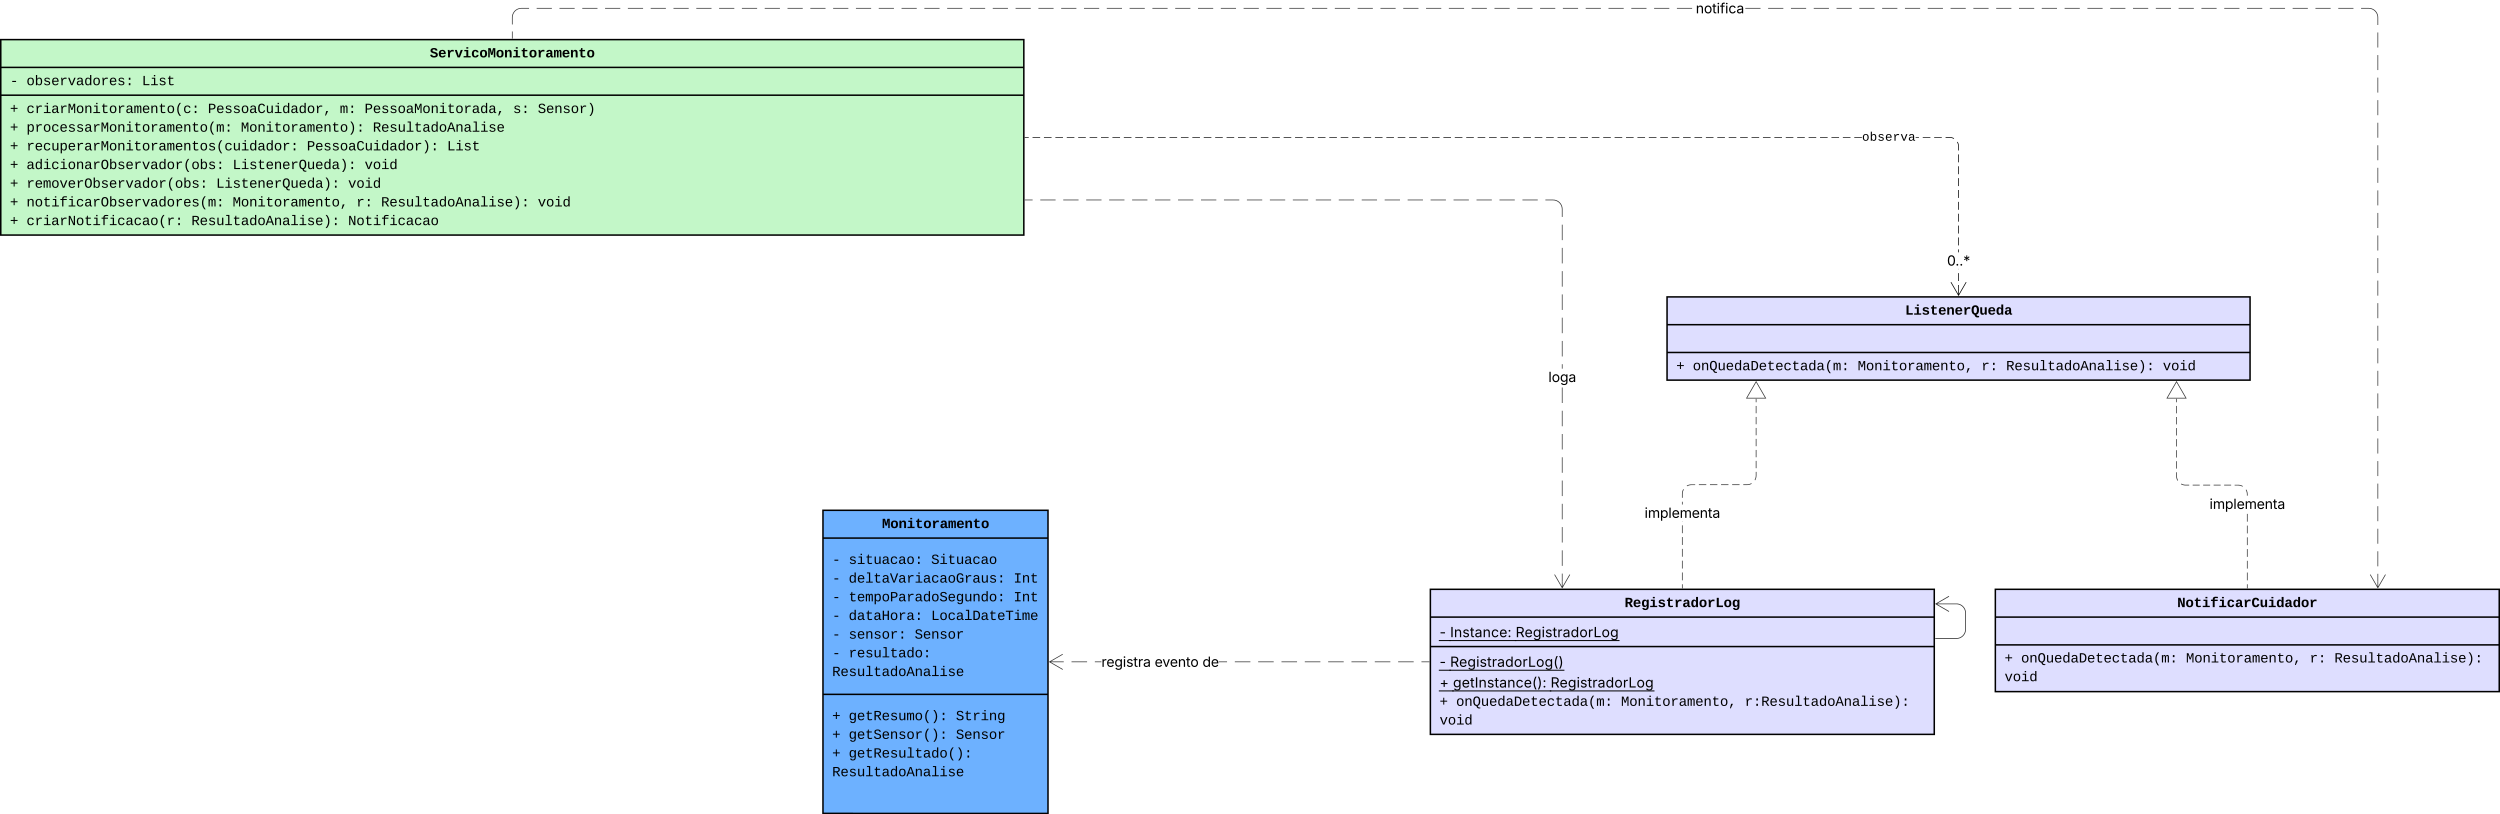 <svg xmlns="http://www.w3.org/2000/svg" xmlns:xlink="http://www.w3.org/1999/xlink" xmlns:lucid="lucid" width="3274.5" height="1066.39"><g transform="translate(5057.924 1023.956)" lucid:page-tab-id="0_0"><path d="M-5500-1500h4000V500h-4000z" fill="#fff"/><path d="M-3980-355.57h294.75v397H-3980z" stroke="#000" stroke-width="2" fill="#6db1ff"/><path d="M-3980-319.18h294.75M-3980-114.48h294.75" stroke="#000" stroke-width="2" fill="none"/><use xlink:href="#a" transform="matrix(1,0,0,1,-3972,-347.566) translate(69.289 15.29)"/><use xlink:href="#b" transform="matrix(1,0,0,1,-3968,-311.176) translate(0 25.884)"/><use xlink:href="#c" transform="matrix(1,0,0,1,-3968,-311.176) translate(21.604 25.884)"/><use xlink:href="#d" transform="matrix(1,0,0,1,-3968,-311.176) translate(129.621 25.884)"/><use xlink:href="#b" transform="matrix(1,0,0,1,-3968,-311.176) translate(0 50.353)"/><use xlink:href="#e" transform="matrix(1,0,0,1,-3968,-311.176) translate(21.604 50.353)"/><use xlink:href="#f" transform="matrix(1,0,0,1,-3968,-311.176) translate(237.639 50.353)"/><use xlink:href="#b" transform="matrix(1,0,0,1,-3968,-311.176) translate(0 74.821)"/><use xlink:href="#g" transform="matrix(1,0,0,1,-3968,-311.176) translate(21.604 74.821)"/><use xlink:href="#f" transform="matrix(1,0,0,1,-3968,-311.176) translate(237.639 74.821)"/><use xlink:href="#b" transform="matrix(1,0,0,1,-3968,-311.176) translate(0 99.29)"/><use xlink:href="#h" transform="matrix(1,0,0,1,-3968,-311.176) translate(21.604 99.29)"/><use xlink:href="#i" transform="matrix(1,0,0,1,-3968,-311.176) translate(129.621 99.29)"/><use xlink:href="#b" transform="matrix(1,0,0,1,-3968,-311.176) translate(0 123.759)"/><use xlink:href="#j" transform="matrix(1,0,0,1,-3968,-311.176) translate(21.604 123.759)"/><use xlink:href="#k" transform="matrix(1,0,0,1,-3968,-311.176) translate(108.018 123.759)"/><use xlink:href="#b" transform="matrix(1,0,0,1,-3968,-311.176) translate(0 148.228)"/><use xlink:href="#l" transform="matrix(1,0,0,1,-3968,-311.176) translate(21.604 148.228)"/><use xlink:href="#m" transform="matrix(1,0,0,1,-3968,-311.176) translate(0 172.696)"/><use xlink:href="#n" transform="matrix(1,0,0,1,-3968,-106.472) translate(0 25.853)"/><use xlink:href="#o" transform="matrix(1,0,0,1,-3968,-106.472) translate(21.604 25.853)"/><use xlink:href="#p" transform="matrix(1,0,0,1,-3968,-106.472) translate(162.026 25.853)"/><use xlink:href="#n" transform="matrix(1,0,0,1,-3968,-106.472) translate(0 50.321)"/><use xlink:href="#q" transform="matrix(1,0,0,1,-3968,-106.472) translate(21.604 50.321)"/><use xlink:href="#k" transform="matrix(1,0,0,1,-3968,-106.472) translate(162.026 50.321)"/><use xlink:href="#n" transform="matrix(1,0,0,1,-3968,-106.472) translate(0 74.79)"/><use xlink:href="#r" transform="matrix(1,0,0,1,-3968,-106.472) translate(21.604 74.79)"/><use xlink:href="#s" transform="matrix(1,0,0,1,-3968,-106.472) translate(0 99.259)"/><use xlink:href="#t" transform="matrix(1,0,0,1,-3968,-106.472) translate(0 123.728)"/><path d="M-5056.92-972.07h1340v256h-1340z" stroke="#000" stroke-width="2" fill="#c3f7c8"/><path d="M-5056.92-935.68h1340m-1340 36.4h1340" stroke="#000" stroke-width="2" fill="none"/><use xlink:href="#u" transform="matrix(1,0,0,1,-5048.924,-964.066) translate(553.982 15.29)"/><use xlink:href="#b" transform="matrix(1,0,0,1,-5044.924,-927.676) translate(0 15.29)"/><use xlink:href="#v" transform="matrix(1,0,0,1,-5044.924,-927.676) translate(21.604 15.29)"/><use xlink:href="#w" transform="matrix(1,0,0,1,-5044.924,-927.676) translate(172.828 15.29)"/><use xlink:href="#n" transform="matrix(1,0,0,1,-5044.924,-891.285) translate(0 15.384)"/><use xlink:href="#x" transform="matrix(1,0,0,1,-5044.924,-891.285) translate(21.604 15.384)"/><use xlink:href="#y" transform="matrix(1,0,0,1,-5044.924,-891.285) translate(259.242 15.384)"/><use xlink:href="#z" transform="matrix(1,0,0,1,-5044.924,-891.285) translate(432.07 15.384)"/><use xlink:href="#A" transform="matrix(1,0,0,1,-5044.924,-891.285) translate(464.476 15.384)"/><use xlink:href="#B" transform="matrix(1,0,0,1,-5044.924,-891.285) translate(658.907 15.384)"/><use xlink:href="#C" transform="matrix(1,0,0,1,-5044.924,-891.285) translate(691.312 15.384)"/><use xlink:href="#n" transform="matrix(1,0,0,1,-5044.924,-891.285) translate(0 39.853)"/><use xlink:href="#D" transform="matrix(1,0,0,1,-5044.924,-891.285) translate(21.604 39.853)"/><use xlink:href="#E" transform="matrix(1,0,0,1,-5044.924,-891.285) translate(302.449 39.853)"/><use xlink:href="#s" transform="matrix(1,0,0,1,-5044.924,-891.285) translate(475.277 39.853)"/><use xlink:href="#n" transform="matrix(1,0,0,1,-5044.924,-891.285) translate(0 64.321)"/><use xlink:href="#F" transform="matrix(1,0,0,1,-5044.924,-891.285) translate(21.604 64.321)"/><use xlink:href="#G" transform="matrix(1,0,0,1,-5044.924,-891.285) translate(388.863 64.321)"/><use xlink:href="#H" transform="matrix(1,0,0,1,-5044.924,-891.285) translate(572.493 64.321)"/><use xlink:href="#n" transform="matrix(1,0,0,1,-5044.924,-891.285) translate(0 88.79)"/><use xlink:href="#I" transform="matrix(1,0,0,1,-5044.924,-891.285) translate(21.604 88.79)"/><use xlink:href="#J" transform="matrix(1,0,0,1,-5044.924,-891.285) translate(291.647 88.79)"/><use xlink:href="#K" transform="matrix(1,0,0,1,-5044.924,-891.285) translate(464.476 88.79)"/><use xlink:href="#n" transform="matrix(1,0,0,1,-5044.924,-891.285) translate(0 113.259)"/><use xlink:href="#L" transform="matrix(1,0,0,1,-5044.924,-891.285) translate(21.604 113.259)"/><use xlink:href="#J" transform="matrix(1,0,0,1,-5044.924,-891.285) translate(270.044 113.259)"/><use xlink:href="#K" transform="matrix(1,0,0,1,-5044.924,-891.285) translate(442.872 113.259)"/><use xlink:href="#n" transform="matrix(1,0,0,1,-5044.924,-891.285) translate(0 137.728)"/><use xlink:href="#M" transform="matrix(1,0,0,1,-5044.924,-891.285) translate(21.604 137.728)"/><use xlink:href="#N" transform="matrix(1,0,0,1,-5044.924,-891.285) translate(291.647 137.728)"/><use xlink:href="#O" transform="matrix(1,0,0,1,-5044.924,-891.285) translate(453.674 137.728)"/><use xlink:href="#P" transform="matrix(1,0,0,1,-5044.924,-891.285) translate(486.079 137.728)"/><use xlink:href="#K" transform="matrix(1,0,0,1,-5044.924,-891.285) translate(691.312 137.728)"/><use xlink:href="#n" transform="matrix(1,0,0,1,-5044.924,-891.285) translate(0 162.196)"/><use xlink:href="#Q" transform="matrix(1,0,0,1,-5044.924,-891.285) translate(21.604 162.196)"/><use xlink:href="#P" transform="matrix(1,0,0,1,-5044.924,-891.285) translate(237.639 162.196)"/><use xlink:href="#R" transform="matrix(1,0,0,1,-5044.924,-891.285) translate(442.872 162.196)"/><path d="M-2444.42-252.07h660v134h-660z" stroke="#000" stroke-width="2" fill="#dedeff"/><path d="M-2444.42-215.68h660m-660 36.4h660" stroke="#000" stroke-width="2" fill="none"/><g><use xlink:href="#S" transform="matrix(1,0,0,1,-2436.424,-244.066) translate(230.185 15.29)"/></g><g><use xlink:href="#n" transform="matrix(1,0,0,1,-2432.424,-171.285) translate(0 15.056)"/><use xlink:href="#T" transform="matrix(1,0,0,1,-2432.424,-171.285) translate(21.604 15.056)"/><use xlink:href="#N" transform="matrix(1,0,0,1,-2432.424,-171.285) translate(237.639 15.056)"/><use xlink:href="#O" transform="matrix(1,0,0,1,-2432.424,-171.285) translate(399.665 15.056)"/><use xlink:href="#U" transform="matrix(1,0,0,1,-2432.424,-171.285) translate(432.07 15.056)"/><use xlink:href="#V" transform="matrix(1,0,0,1,-2432.424,-171.285) translate(0 39.524)"/></g><path d="M-2874.42-635.07h763.62v109h-763.62z" stroke="#000" stroke-width="2" fill="#dedeff"/><path d="M-2874.42-598.68h763.62m-763.62 36.4h763.62" stroke="#000" stroke-width="2" fill="none"/><g><use xlink:href="#W" transform="matrix(1,0,0,1,-2866.424,-627.066) translate(303.789 15.29)"/></g><g><use xlink:href="#n" transform="matrix(1,0,0,1,-2862.424,-554.285) translate(0 15.29)"/><use xlink:href="#T" transform="matrix(1,0,0,1,-2862.424,-554.285) translate(21.604 15.29)"/><use xlink:href="#N" transform="matrix(1,0,0,1,-2862.424,-554.285) translate(237.639 15.29)"/><use xlink:href="#O" transform="matrix(1,0,0,1,-2862.424,-554.285) translate(399.665 15.29)"/><use xlink:href="#P" transform="matrix(1,0,0,1,-2862.424,-554.285) translate(432.07 15.29)"/><use xlink:href="#V" transform="matrix(1,0,0,1,-2862.424,-554.285) translate(637.304 15.29)"/></g><path d="M-2492.14-645.5h-.95v-5.2h.96zm0-10.37h-.95v-10.37h.96zm0-15.55h-.95v-.28h.96zm0-22.06h-.95v-3.85h.96zm0-9.03h-.95v-10.38h.96zm0-15.56h-.95v-10.36h.96zm0-15.55h-.95v-10.37h.96zm0-15.55h-.95v-10.37h.96zm0-15.55h-.95v-10.36h.96zm0-15.54h-.95v-10.37h.96zm0-15.55h-.95v-10.36h.96zm0-15.54h-.95v-10.36h.96zm-1.36-26.4l.76 1.82.45 1.9.16 1.93v5.22h-.95v-5.17l-.13-1.82-.42-1.76-.7-1.67-.3-.5.8-.5zm-9.16-6.65l1.9.47 1.8.75.58.34-.5.82-.5-.3-1.67-.7-1.76-.43-1.83-.14h-4.96v-.94h5zm-11.92.8h-9.96v-.94h9.96zm-14.95 0h-9.96v-.94h9.97zm-89.68 0h-9.98v-.94h9.96zm-14.96 0h-9.97v-.94h9.97zm-14.95 0h-9.98v-.94h9.97zm-14.96 0h-9.97v-.94h9.97zm-14.95 0h-9.97v-.94h9.96zm-14.96 0h-9.96v-.94h9.96zm-14.95 0h-9.97v-.94h9.96zm-14.95 0h-9.97v-.94h9.97zm-14.95 0h-9.97v-.94h9.97zm-14.95 0h-9.97v-.94h9.97zm-14.95 0h-9.96v-.94h9.96zm-14.95 0h-9.96v-.94h9.95zm-14.94 0h-9.96v-.94h9.97zm-14.94 0h-9.97v-.94h9.96zm-14.95 0h-9.96v-.94h9.97zm-14.94 0h-9.97v-.94h9.96zm-14.95 0h-9.95v-.94h9.96zm-14.94 0h-9.96v-.94h9.96zm-14.94 0h-9.97v-.94h9.97zm-14.95 0h-9.97v-.94h9.97zm-14.95 0h-9.97v-.94h9.97zm-14.95 0h-9.96v-.94h9.97zm-14.95 0h-9.96v-.94h9.96zm-14.95 0h-9.96v-.94h9.97zm-14.94 0h-9.97v-.94h9.97zm-14.95 0h-9.97v-.94h9.98zm-14.95 0h-9.97v-.94h9.97zm-14.95 0h-9.96v-.94h9.96zm-14.95 0h-9.96v-.94h9.96zm-14.95 0h-9.96v-.94h9.96zm-14.94 0h-9.97v-.94h9.97zm-14.95 0h-9.98v-.94h9.97zm-14.96 0h-9.97v-.94h9.97zm-14.95 0h-9.97v-.94h9.96zm-14.96 0h-9.96v-.94h9.96zm-14.95 0h-9.97v-.94h9.96zm-14.95 0h-9.97v-.94h9.97zm-14.95 0h-9.97v-.94h9.97zm-14.95 0h-9.97v-.94h9.97zm-14.95 0h-9.96v-.94h9.96zm-14.95 0h-9.96v-.94h9.95zm-14.94 0h-9.96v-.94h9.97zm-14.94 0h-9.97v-.94h9.96zm-14.95 0h-9.96v-.94h9.97zm-14.94 0h-9.97v-.94h9.96zm-14.95 0h-9.95v-.94h9.96zm-14.94 0h-9.96v-.94h9.96zm-14.94 0h-9.97v-.94h9.97zm-14.95 0h-9.97v-.94h9.97zm-14.95 0h-9.97v-.94h9.97zm-14.95 0h-9.96v-.94h9.97zm-14.95 0h-9.96v-.94h9.96zm-14.95 0h-9.96v-.94h9.97zm-14.94 0h-9.97v-.94h9.97zm-14.95 0h-9.97v-.94h9.98zm-14.95 0h-9.97v-.94h9.97zm-14.95 0h-9.96v-.94h9.96zm-14.95 0h-9.96v-.94h9.96zm-14.95 0h-9.96v-.94h9.96zm-14.95 0h-9.96v-.94h9.97zm-14.94 0h-9.98v-.94h9.97zm-14.96 0h-9.97v-.94h9.97zm-14.95 0h-9.97v-.94h9.96zm-14.96 0h-9.96v-.94h9.96zm-14.95 0h-9.97v-.94h9.96zm-14.95 0h-9.97v-.94h9.97zm-14.95 0h-9.97v-.94h9.97zm-14.95 0h-9.97v-.94h9.97zm-14.95 0h-9.97v-.94h9.97zm-14.95 0h-9.96v-.94h9.95zm-14.95 0h-9.96v-.94h9.96zm-14.94 0h-9.97v-.94h9.96zm-14.95 0h-9.96v-.94h9.97zm-14.94 0h-4.98v-.94h4.98zm1165.97 0h-4.28v-.94h4.28z" stroke="#000" stroke-width=".05"/><path d="M-2482.2-654.15l-10.4 18.03-10.42-18.03.82-.47 9.1 15.78v-6.73h.96v6.73l9.12-15.78z" stroke="#000" stroke-width=".05"/><path d="M-3715.4-843.6h-.52v-.94h.5z"/><path stroke="#000" stroke-width=".05"/><g><use xlink:href="#X" transform="matrix(1,0,0,1,-2619.068,-853.548) translate(0 13.936)"/></g><g><use xlink:href="#Y" transform="matrix(1,0,0,1,-2507.755,-693.48) translate(0.005 17.438)"/></g><path d="M-3184.42-252.07h660v190h-660z" stroke="#000" stroke-width="2" fill="#dedeff"/><path d="M-3184.42-215.68h660m-660 38.6h660" stroke="#000" stroke-width="2" fill="none"/><g><use xlink:href="#Z" transform="matrix(1,0,0,1,-3176.424,-244.066) translate(246.388 15.29)"/></g><g><use xlink:href="#aa" transform="matrix(1,0,0,1,-3172.424,-207.676) translate(0 18.29)"/><use xlink:href="#ab" transform="matrix(1,0,0,1,-3172.424,-207.676) translate(13.836 18.29)"/><use xlink:href="#ac" transform="matrix(1,0,0,1,-3172.424,-207.676) translate(99.613 18.29)"/></g><g><use xlink:href="#aa" transform="matrix(1,0,0,1,-3172.424,-169.09) translate(0 18.551)"/><use xlink:href="#ad" transform="matrix(1,0,0,1,-3172.424,-169.09) translate(13.836 18.551)"/><use xlink:href="#ae" transform="matrix(1,0,0,1,-3172.424,-169.09) translate(0 45.654)"/><use xlink:href="#af" transform="matrix(1,0,0,1,-3172.424,-169.09) translate(17.6 45.654)"/><use xlink:href="#ag" transform="matrix(1,0,0,1,-3172.424,-169.09) translate(145.432 45.654)"/><use xlink:href="#n" transform="matrix(1,0,0,1,-3172.424,-169.09) translate(0 69.659)"/><use xlink:href="#T" transform="matrix(1,0,0,1,-3172.424,-169.09) translate(21.604 69.659)"/><use xlink:href="#N" transform="matrix(1,0,0,1,-3172.424,-169.09) translate(237.639 69.659)"/><use xlink:href="#ah" transform="matrix(1,0,0,1,-3172.424,-169.09) translate(399.665 69.659)"/><use xlink:href="#V" transform="matrix(1,0,0,1,-3172.424,-169.09) translate(0 94.128)"/></g><path d="M-2113.95-253.57h-.95v-5.12h.95zm0-10.25h-.95v-10.25h.95zm0-15.37h-.95v-10.24h.95zm0-15.37h-.95v-10.25h.95zm0-15.37h-.95v-10.25h.95zm0-15.38h-.95v-10.25h.95zm0-15.37h-.95v-10.24h.95zm-1.36-41.53l.74 1.8.46 1.9.15 1.94v1.84h-.95v-1.8l-.14-1.8-.42-1.77-.7-1.67-.3-.5.8-.5zm-9.17-6.66l1.9.47 1.8.75.58.35-.5.8-.5-.3-1.66-.7-1.76-.42-1.82-.14h-4.56v-.94h4.6zm-11.1.8h-9.16v-.94h9.15zm-13.74 0h-9.17v-.94h9.16zm-13.75 0h-9.15v-.94h9.15zm-13.73 0h-9.15v-.94h9.15zm-23.54-2.2l1.67.7 1.76.42 1.83.14h4.56v.95h-4.6l-1.94-.14-1.9-.46-1.82-.75-.56-.35.5-.8zm-6.3-10.28l.15 1.82.42 1.75.7 1.67.3.5-.8.5-.36-.57-.76-1.8-.45-1.9-.16-1.95v-4.84h.95zm0-9.64h-.95v-9.65h.96zm0-14.48h-.95v-9.65h.96zm0-14.48h-.95v-9.65h.96zm0-14.47h-.95v-9.66h.96zm0-14.48h-.95v-9.66h.96zm0-14.48h-.95v-9.66h.96zm0-14.5h-.95v-4.82h.96z" stroke="#333" stroke-width=".05" fill="#333"/><path d="M-2113.95-253.07h-.95v-.5h.95z" fill="#333"/><path stroke="#333" stroke-width=".05" fill="#333"/><path d="M-2194.6-502.42h-25l12.5-21.65z" fill="#fff"/><path d="M-2193.77-501.94h-26.64l13.3-23.08zm-25-.95h23.36l-11.7-20.22z" stroke="#333" stroke-width=".05" fill="#333"/><g><use xlink:href="#ai" transform="matrix(1,0,0,1,-2163.915,-374.758) translate(0.005 17.438)"/></g><path d="M-2853.95-253.57h-.95v-5.14h.95zm0-10.3h-.95v-10.28h.95zm0-15.43h-.95v-10.3h.95zm0-15.43h-.95v-10.3h.95zm0-15.44h-.95v-10.3h.95zm0-15.44h-.95v-10.3h.95zm0-15.44h-.95v-.27h.95zm0-22.05h-.95v-3.67h.95zm1.57-19.7l-.3.5-.7 1.67-.42 1.76-.15 1.82v5.13h-.95v-5.16l.15-1.94.46-1.9.76-1.8.35-.58zm14.8-5.8h-4.83l-1.83.15-1.76.42-1.66.7-.5.3-.5-.8.57-.35 1.82-.75 1.9-.46 1.94-.14h4.86zm14.53 0h-9.68v-.94h9.68zm14.54 0h-9.7v-.94h9.7zm14.52 0h-9.7v-.94h9.7zm14.53 0h-9.7v-.94h9.7zm15.92-1.7l-.56.35-1.8.75-1.9.46-1.94.15h-4.86v-.94h4.82l1.83-.14 1.75-.43 1.67-.7.5-.3zm6.25-10.75l-.15 1.94-.46 1.9-.74 1.8-.35.56-.8-.5.3-.5.7-1.67.43-1.76.14-1.82v-4.8h.95zm0-9.62h-.95v-9.6h.95zm0-14.4h-.95v-9.6h.95zm0-14.42h-.95v-9.6h.95zm0-14.4h-.95v-9.6h.95zm0-14.4h-.95v-9.6h.95zm0-14.4h-.95v-9.6h.95zm0-14.4h-.95v-4.82h.95z" stroke="#333" stroke-width=".05" fill="#333"/><path d="M-2853.95-253.07h-.95v-.5h.95z" fill="#333"/><path stroke="#333" stroke-width=".05" fill="#333"/><path d="M-2745.26-502.42h-25l12.5-21.65z" fill="#fff"/><path d="M-2744.43-501.94h-26.65l13.32-23.08zm-25-.95h23.35l-11.68-20.22z" stroke="#333" stroke-width=".05" fill="#333"/><g><use xlink:href="#ai" transform="matrix(1,0,0,1,-2903.915,-363.088) translate(0.005 17.438)"/></g><path d="M-3185.92-156.6h-10.2v-.94h10.2zm-20.37 0h-20.36v-.94h20.37zm-30.55 0h-20.37v-.94h20.37zm-30.55 0h-20.38v-.94h20.38zm-30.56 0h-20.37v-.94h20.37zm-30.55 0h-20.4v-.94h20.4zm-30.57 0h-20.37v-.94h20.37zm-30.56 0H-3410v-.94h20.37zm-30.55 0h-20.37v-.94h20.37zm-195.13 0h-8.58v-.94h8.57zm-18.77 0h-20.37v-.94h20.37zm-30.55 0h-10.2v-.94h10.2zm213.88 0h-10.74v-.94h10.74z" stroke="#333" stroke-width=".05" fill="#333"/><path d="M-3185.42-156.6h-.52v-.94h.52z" fill="#333"/><path stroke="#333" stroke-width=".05" fill="#333"/><path d="M-3665.7-166.66l-15.78 9.12h6.73v.95h-6.73l15.8 9.12-.5.82-18.02-10.4 18.03-10.42z" stroke="#333" stroke-width=".05" fill="#333"/><g><use xlink:href="#aj" transform="matrix(1,0,0,1,-3615.31,-167.956) translate(0.005 17.438)"/><use xlink:href="#ak" transform="matrix(1,0,0,1,-3615.31,-167.956) translate(69.711 17.438)"/><use xlink:href="#al" transform="matrix(1,0,0,1,-3615.31,-167.956) translate(132.316 17.438)"/></g><path d="M-3011.26-262.5h-.95v-10.17h.94zm0-20.32h-.95v-20.32h.94zm0-30.48h-.95v-20.3h.94zm0-30.47h-.95v-20.3h.94zm0-30.47h-.95v-20.32h.94zm0-30.47h-.95v-20.33h.94zm0-30.5h-.95v-20.3h.94zm0-30.46h-.95v-20.3h.94zm0-30.47h-.95v-20.32h.94zm0-44.9h-.95v-5.9h.94zm0-16.05h-.95v-20.3h.94zm0-30.47h-.95v-20.3h.94zm0-30.47h-.95v-20.3h.94zm0-30.47h-.95v-20.3h.94zm0-30.46h-.95v-20.32h.94zm0-30.48h-.95v-20.3h.94zm-10.53-52.95l1.92.47 1.8.75 1.67 1.02 1.48 1.27 1.28 1.5 1.02 1.67.75 1.8.45 1.9.16 1.94v10.2h-.95v-10.15l-.16-1.82-.42-1.76-.7-1.67-.94-1.54-1.17-1.38-1.37-1.17-1.54-.93-1.68-.7-1.76-.42-1.82-.14h-10v-.94h10.04zm-683.6.8h-10.02v-.94h10.02zm30.07 0h-20.05v-.94h20.05zm30.08 0h-20.05v-.94h20.05zm30.07 0h-20.05v-.94h20.05zm30.07 0h-20.06v-.94h20.05zm30.07 0h-20.05v-.94h20.05zm30.07 0H-3545v-.94h20.04zm30.07 0h-20.03v-.94h20.04zm30.1 0h-20.06v-.94h20.05zm30.06 0h-20.05v-.94h20.06zm30.07 0h-20.05v-.94h20.05zm30.08 0h-20.04v-.94h20.05zm30.08 0h-20.05v-.94h20.05zm30.07 0h-20.05v-.94h20.05zm30.08 0h-20.05v-.94h20.05zm30.07 0h-20.05v-.94h20.05zm30.07 0h-20.05v-.94h20.05zm30.08 0h-20.05v-.94h20.05zm30.07 0h-20.05v-.94h20.05zm30.07 0h-20.06v-.94h20.05zm30.07 0h-20.05v-.94h20.05zm30.07 0h-20.05v-.94h20.04zm30.07 0h-20.04v-.94h20.05z" stroke="#333" stroke-width=".05" fill="#333"/><path d="M-3715.4-761.6h-.52v-.94h.5z" fill="#333"/><path stroke="#333" stroke-width=".05" fill="#333"/><path d="M-3001.33-271.15l-10.4 18.03-10.42-18.03.82-.47 9.12 15.78v-6.73h.94v6.73l9.1-15.78z" stroke="#333" stroke-width=".05" fill="#333"/><g><use xlink:href="#am" transform="matrix(1,0,0,1,-3029.888,-541.019) translate(0.005 17.438)"/></g><path d="M-1942.95-262.5h-.95v-9.86h.95zm0-19.7h-.95v-19.7h.95zm0-29.55h-.95v-19.7h.95zm0-29.54h-.95v-19.68h.95zm0-29.53h-.95v-19.7h.95zm0-29.54h-.95v-19.7h.95zm0-29.55h-.95v-19.7h.95zm0-29.54h-.95v-19.7h.95zm0-29.54h-.95v-19.7h.95zm0-29.54h-.95v-19.7h.95zm0-29.55h-.95v-19.68h.95zm0-29.53h-.95v-19.7h.95zm0-29.54h-.95v-19.7h.95zm0-29.54h-.95v-19.7h.95zm0-29.55h-.95v-19.7h.95zm0-29.55h-.95v-19.7h.95zm0-29.54h-.95v-19.7h.95zm0-29.54h-.95v-19.7h.95zm0-29.54h-.95v-19.7h.95zm0-29.55h-.95v-19.7h.95zm0-29.54h-.95v-19.7h.95zm0-29.55h-.95v-19.7h.95zm0-29.54h-.95v-19.7h.95zm0-29.53h-.95v-19.7h.95zm0-29.55h-.95v-19.7h.95zm-2443.5-11.9h-.95v-9.15h.95zm2432.98-39.8l1.9.45 1.8.75 1.68 1.02 1.5 1.27 1.27 1.5 1.02 1.67.74 1.8.46 1.9.15 1.94v9.88h-.95v-9.83l-.14-1.82-.42-1.76-.7-1.67-.94-1.54-1.18-1.38-1.37-1.17-1.54-.93-1.66-.7-1.76-.42-1.82-.14h-9.94v-.94h9.98zm-2411.5.8h-9.93l-1.83.13-1.76.42-1.65.7-1.55.94-1.37 1.18-1.18 1.38-.94 1.54-.68 1.67-.43 1.76-.15 1.82v9.15h-.95v-9.2l.15-1.92.46-1.9.76-1.8 1.02-1.68 1.27-1.5 1.5-1.26 1.66-1.02 1.82-.75 1.9-.46 1.94-.14h9.97zm29.87 0h-19.9v-.96h19.9zm29.87 0h-19.9v-.96h19.9zm29.87 0h-19.9v-.96h19.9zm29.88 0h-19.92v-.96h19.9zm29.86 0h-19.9v-.96h19.9zm29.88 0h-19.92v-.96h19.9zm29.87 0h-19.92v-.96h19.93zm29.87 0h-19.92v-.96h19.92zm29.87 0h-19.92v-.96h19.92zm29.87 0h-19.92v-.96h19.92zm29.87 0h-19.9v-.96h19.9zm29.88 0h-19.92v-.96h19.92zm29.87 0h-19.92v-.96h19.92zm29.87 0h-19.9l-.02-.96h19.92zm29.87 0h-19.92v-.96h19.9zm29.86 0h-19.9v-.96h19.9zm29.87 0h-19.9v-.96h19.9zm29.87 0h-19.9v-.96h19.9zm29.87 0h-19.9v-.96h19.9zm29.87 0h-19.9v-.96h19.9zm29.87 0h-19.9v-.96h19.9zm29.88 0h-19.9v-.96h19.9zm29.87 0h-19.9v-.96h19.9zm29.87 0h-19.9v-.96h19.9zm29.87 0h-19.92v-.96h19.9zm29.86 0h-19.9v-.96h19.9zm29.87 0h-19.9v-.96h19.9zm29.87 0h-19.9v-.96h19.9zm29.87 0h-19.9v-.96h19.9zm29.87 0h-19.9v-.96h19.9zm29.88 0h-19.92v-.96h19.9zm29.87 0h-19.93v-.96h19.92zm29.86 0h-19.92v-.96h19.9zm29.87 0h-19.92v-.96h19.93zm29.87 0h-19.92v-.96h19.92zm29.87 0h-19.92v-.96h19.92zm29.87 0h-19.92v-.96h19.92zm29.87 0h-19.9v-.96h19.9zm29.88 0h-19.92v-.96h19.92zm29.87 0h-19.92v-.96h19.92zm29.87 0h-19.9l-.02-.96h19.92zm29.87 0h-19.92v-.96h19.9zm29.86 0h-19.9v-.96h19.9zm29.87 0h-19.9v-.96h19.9zm29.87 0h-19.9v-.96h19.9zm29.87 0h-19.9v-.96h19.9zm29.87 0h-19.9v-.96h19.9zm29.87 0h-19.9v-.96h19.9zm29.88 0h-19.9v-.96h19.9zm29.87 0h-19.9v-.96h19.9zm29.87 0h-19.9v-.96h19.9zm89.6 0h-19.9v-.96h19.9zm29.88 0h-19.9v-.96h19.9zm29.87 0h-19.9v-.96h19.9zm29.87 0h-19.9v-.96h19.9zm29.88 0h-19.92v-.96h19.9zm29.87 0h-19.93v-.96h19.92zm29.86 0h-19.92v-.96h19.9zm29.87 0h-19.92v-.96h19.93zm29.87 0h-19.92v-.96h19.92zm29.87 0h-19.92v-.96h19.92zm29.87 0h-19.92v-.96h19.92zm29.87 0h-19.9v-.96h19.9zm29.88 0h-19.92v-.96h19.92zm29.87 0h-19.92v-.96h19.92zm29.87 0h-19.9l-.02-.96h19.92zm29.87 0h-19.92v-.96h19.9zm29.86 0h-19.9v-.96h19.9zm29.87 0h-19.9v-.96h19.9zm29.87 0h-19.9v-.96h19.9zm29.87 0h-19.9v-.96h19.9zm29.87 0h-19.9v-.96h19.9zm29.87 0h-19.9v-.96h19.9zm29.88 0h-19.9v-.96h19.9zm29.87 0h-19.9v-.96h19.9zm29.87 0h-19.9v-.96h19.9zm29.87 0h-19.92v-.96h19.9zm29.86 0h-19.9v-.96h19.9z" stroke="#333" stroke-width=".05" fill="#333"/><path d="M-4386.45-973.07h-.95v-.5h.95z" fill="#333"/><path stroke="#333" stroke-width=".05" fill="#333"/><path d="M-1933-271.15l-10.42 18.03-10.4-18.03.8-.47 9.12 15.78v-6.73h.95v6.73l9.12-15.78z" stroke="#333" stroke-width=".05" fill="#333"/><g><use xlink:href="#an" transform="matrix(1,0,0,1,-2836.805,-1023.956) translate(0.005 17.438)"/></g><path d="M-2522.92-187.68h27.5a12 12 0 0 0 12-12v-21.3a12 12 0 0 0-12-12h-18.56" stroke="#333" fill="none"/><path d="M-2522.9-187.2h-.52v-.95h.5z" stroke="#333" stroke-width=".05" fill="#333"/><path d="M-2505.1-222.98l-17.32-10 17.32-10m-17.32 10h8.5" stroke="#333" fill="none"/><defs><path d="M305-1169c27 366 9 780 14 1169H99v-1349h347c49 189 108 371 150 564 12 56 15 107 23 166 33-270 117-487 176-730h335V0H908c5-390-13-801 16-1169-52 285-130 541-199 809H507c-70-267-148-525-202-809" id="ao"/><path d="M616-1102c361 0 521 202 521 560 0 354-171 562-527 562C259 20 92-192 92-542c0-351 169-560 524-560zm-9 930c200-2 236-165 236-370 0-199-27-367-223-367-195 0-233 146-233 367 0 129 18 223 55 282s92 88 165 88" id="ap"/><path d="M768-1103c247 0 336 167 336 416V0H824v-619c-3-164-24-273-171-273-164 0-229 142-229 312V0H143c-4-359 9-736-8-1082h268c7 63 12 146 13 215h4c67-145 160-236 348-236" id="aq"/><path d="M794-190h353V0H118v-190h395v-702H223v-190h571v892zM513-1277v-207h281v207H513" id="ar"/><path d="M711 13c-250 0-386-99-385-349l2-556H161v-190h181l88-282h176v282h385v190H606v530c-10 130 45 186 174 184 91-2 176-11 255-27v186C933-1 833 13 711 13" id="as"/><path d="M875-1102c70 0 148 7 206 17v237c-110-17-267-37-359 15-123 69-192 207-192 395V0H250c-10-367 32-789-52-1082h271c19 69 36 149 46 228h4c52-151 151-250 356-248" id="at"/><path d="M775-193C708-75 621 20 439 20 226 20 106-93 106-306c0-251 170-341 417-346l223-4c4-143-12-264-148-264-103 0-141 58-150 153l-293-14c37-219 194-321 455-321 263 0 418 130 417 390v392c1 84 5 161 89 160 21 0 42-2 62-6v152c-57 15-108 27-180 26-145 0-202-73-217-205h-6zm-256 17c168 0 234-139 227-325-166 4-347-25-347 173 0 94 33 152 120 152" id="au"/><path d="M934-1102c199 0 220 177 220 381V0H926c-2-260 10-533-4-785-4-72-14-138-83-138-34 0-61 27-81 81s-29 134-29 241V0H501c-2-260 9-533-5-785-4-72-13-138-82-138-46 0-65 47-80 93-21 67-30 155-30 248V0H75c-3-360 6-732-6-1082h209c6 50 3 123 8 175 36-100 83-195 216-195 135 0 166 79 196 196 42-105 93-196 236-196" id="av"/><path d="M1113-274C1038-96 884 20 626 20c-352 0-526-209-526-566 0-358 185-556 530-556 358 0 496 251 499 615H395c5 180 68 319 245 319 102 0 186-45 208-129zM857-663c-6-177-128-307-315-247-94 30-141 121-145 247h460" id="aw"/><g id="a"><use transform="matrix(0.009,0,0,0.009,0,0)" xlink:href="#ao"/><use transform="matrix(0.009,0,0,0.009,10.802,0)" xlink:href="#ap"/><use transform="matrix(0.009,0,0,0.009,21.604,0)" xlink:href="#aq"/><use transform="matrix(0.009,0,0,0.009,32.405,0)" xlink:href="#ar"/><use transform="matrix(0.009,0,0,0.009,43.207,0)" xlink:href="#as"/><use transform="matrix(0.009,0,0,0.009,54.009,0)" xlink:href="#ap"/><use transform="matrix(0.009,0,0,0.009,64.811,0)" xlink:href="#at"/><use transform="matrix(0.009,0,0,0.009,75.612,0)" xlink:href="#au"/><use transform="matrix(0.009,0,0,0.009,86.414,0)" xlink:href="#av"/><use transform="matrix(0.009,0,0,0.009,97.216,0)" xlink:href="#aw"/><use transform="matrix(0.009,0,0,0.009,108.018,0)" xlink:href="#aq"/><use transform="matrix(0.009,0,0,0.009,118.819,0)" xlink:href="#as"/><use transform="matrix(0.009,0,0,0.009,129.621,0)" xlink:href="#ap"/></g><path d="M334-464v-160h560v160H334" id="ax"/><use transform="matrix(0.009,0,0,0.009,0,0)" xlink:href="#ax" id="b"/><path d="M873-819c-18-114-119-146-250-146-163 0-245 50-245 151 0 151 170 148 294 185 182 54 388 94 388 320 0 240-189 325-439 329-245 4-410-69-454-268l159-31c24 133 136 168 295 165 144-2 270-31 270-171 0-164-195-160-331-202-167-52-350-87-350-299 0-218 173-315 413-313 220 2 373 77 412 260" id="ay"/><path d="M745-142h380V0H143v-142h422v-798H246v-142h499v940zM545-1292v-192h200v192H545" id="az"/><path d="M682 16c-209 0-323-80-324-285v-671H190v-142h170l58-282h120v282h432v142H538v652c2 114 60 155 182 155 106 0 209-16 297-34v137C921-4 806 16 682 16" id="aA"/><path d="M528 20c-247 0-343-132-343-381v-721h180v686c-4 177 45 284 224 277 194-8 279-136 279-336v-627h181c3 360-6 732 6 1082H885c-4-54-7-126-8-185h-3C809-64 714 20 528 20" id="aB"/><path d="M1000-272c3 95 12 159 101 161 21 0 41-3 59-7V-6c-44 10-86 16-139 16-141 2-191-84-197-217h-6C748-76 648 20 446 20c-207 0-318-120-318-322 0-266 194-348 454-354l236-4c12-191-40-305-222-305-140 0-220 47-232 172l-188-17c33-204 181-292 423-292 255 0 401 118 401 364v466zm-683-27c0 109 63 184 175 182 166-3 259-96 306-217 24-65 20-120 20-200-232 7-501-28-501 235" id="aC"/><path d="M631 20c-350 0-501-215-501-562 0-355 162-560 502-560 250 0 399 118 446 323l-192 14c-23-124-109-196-262-196-242 0-305 171-305 415 1 245 61 427 304 427 151 0 248-77 267-215l190 12C1039-107 883 20 631 20" id="aD"/><path d="M615-1102c343 0 484 203 482 560-1 347-147 562-488 562-336 0-475-219-479-562-4-349 156-560 485-560zm-8 989c240 0 301-180 301-429 0-245-55-427-290-427-236 0-299 181-299 427 0 243 61 429 288 429" id="aE"/><path d="M496 0v-299h235V0H496zm0-783v-299h235v299H496" id="aF"/><g id="c"><use transform="matrix(0.009,0,0,0.009,0,0)" xlink:href="#ay"/><use transform="matrix(0.009,0,0,0.009,10.802,0)" xlink:href="#az"/><use transform="matrix(0.009,0,0,0.009,21.604,0)" xlink:href="#aA"/><use transform="matrix(0.009,0,0,0.009,32.405,0)" xlink:href="#aB"/><use transform="matrix(0.009,0,0,0.009,43.207,0)" xlink:href="#aC"/><use transform="matrix(0.009,0,0,0.009,54.009,0)" xlink:href="#aD"/><use transform="matrix(0.009,0,0,0.009,64.811,0)" xlink:href="#aC"/><use transform="matrix(0.009,0,0,0.009,75.612,0)" xlink:href="#aE"/><use transform="matrix(0.009,0,0,0.009,86.414,0)" xlink:href="#aF"/></g><path d="M614-1226c-167 1-283 53-283 213 0 183 186 193 334 234 230 63 463 120 463 409 0 286-219 387-518 390C309 23 131-98 79-338l185-37c34 165 149 248 351 246 184-2 324-58 324-238 0-203-207-221-372-266-210-57-422-111-422-377 0-267 201-356 470-360 279-5 430 101 480 324l-188 33c-28-141-121-215-293-213" id="aG"/><g id="d"><use transform="matrix(0.009,0,0,0.009,0,0)" xlink:href="#aG"/><use transform="matrix(0.009,0,0,0.009,10.802,0)" xlink:href="#az"/><use transform="matrix(0.009,0,0,0.009,21.604,0)" xlink:href="#aA"/><use transform="matrix(0.009,0,0,0.009,32.405,0)" xlink:href="#aB"/><use transform="matrix(0.009,0,0,0.009,43.207,0)" xlink:href="#aC"/><use transform="matrix(0.009,0,0,0.009,54.009,0)" xlink:href="#aD"/><use transform="matrix(0.009,0,0,0.009,64.811,0)" xlink:href="#aC"/><use transform="matrix(0.009,0,0,0.009,75.612,0)" xlink:href="#aE"/></g><path d="M865-914c-3-187-2-380-2-570h180v1261c0 76 1 155 6 223H877c-8-49-9-116-10-174h-5C801-44 708 26 530 26c-135 0-234-46-297-139s-95-232-95-419c0-377 131-566 392-566 176 0 271 63 335 184zm-286-51c-222 0-255 197-255 427 0 229 31 425 253 425 237 0 286-195 286-441 0-238-52-411-284-411" id="aH"/><path d="M617-1102c355 0 481 238 477 599H322c5 222 84 388 301 388 144 0 244-59 284-166l158 45C1002-72 854 20 623 20c-342 0-490-220-490-568 0-346 151-554 484-554zm291 461c-18-192-90-328-289-328-194 0-287 128-295 328h584" id="aI"/><path d="M736-142h380V0H134v-142h422v-1200H267v-142h469v1342" id="aJ"/><path d="M713 0H515L10-1349h201C345-955 498-579 615-168c116-411 269-787 402-1181h201" id="aK"/><path d="M839-1102c70 0 148 7 206 17v167c-112-18-268-36-363 15-129 69-208 203-208 395V0H294c-10-367 32-789-52-1082h171c21 75 41 161 48 250h5c67-152 152-270 373-270" id="aL"/><path d="M655-135c108 0 195-33 260-74v-336H622v-160h479v572C981-54 839 20 639 20c-388 0-526-306-526-701 0-406 129-689 529-689 261 0 392 137 461 331l-171 56c-47-131-122-231-288-231-281 0-330 245-330 533 0 179 28 314 84 407s142 139 257 139" id="aM"/><g id="e"><use transform="matrix(0.009,0,0,0.009,0,0)" xlink:href="#aH"/><use transform="matrix(0.009,0,0,0.009,10.802,0)" xlink:href="#aI"/><use transform="matrix(0.009,0,0,0.009,21.604,0)" xlink:href="#aJ"/><use transform="matrix(0.009,0,0,0.009,32.405,0)" xlink:href="#aA"/><use transform="matrix(0.009,0,0,0.009,43.207,0)" xlink:href="#aC"/><use transform="matrix(0.009,0,0,0.009,54.009,0)" xlink:href="#aK"/><use transform="matrix(0.009,0,0,0.009,64.811,0)" xlink:href="#aC"/><use transform="matrix(0.009,0,0,0.009,75.612,0)" xlink:href="#aL"/><use transform="matrix(0.009,0,0,0.009,86.414,0)" xlink:href="#az"/><use transform="matrix(0.009,0,0,0.009,97.216,0)" xlink:href="#aC"/><use transform="matrix(0.009,0,0,0.009,108.018,0)" xlink:href="#aD"/><use transform="matrix(0.009,0,0,0.009,118.819,0)" xlink:href="#aC"/><use transform="matrix(0.009,0,0,0.009,129.621,0)" xlink:href="#aE"/><use transform="matrix(0.009,0,0,0.009,140.423,0)" xlink:href="#aM"/><use transform="matrix(0.009,0,0,0.009,151.225,0)" xlink:href="#aL"/><use transform="matrix(0.009,0,0,0.009,162.026,0)" xlink:href="#aC"/><use transform="matrix(0.009,0,0,0.009,172.828,0)" xlink:href="#aB"/><use transform="matrix(0.009,0,0,0.009,183.63,0)" xlink:href="#ay"/><use transform="matrix(0.009,0,0,0.009,194.432,0)" xlink:href="#aF"/></g><path d="M202-1349h823v156H709v1037h316V0H202v-156h316v-1037H202v-156" id="aN"/><path d="M706-1102c241 0 344 136 343 381V0H868v-695c1-168-57-273-220-268-190 6-283 138-283 336V0H185c-3-360 6-732-6-1082h170c4 54 7 126 8 185h3c63-121 164-204 346-205" id="aO"/><g id="f"><use transform="matrix(0.009,0,0,0.009,0,0)" xlink:href="#aN"/><use transform="matrix(0.009,0,0,0.009,10.802,0)" xlink:href="#aO"/><use transform="matrix(0.009,0,0,0.009,21.604,0)" xlink:href="#aA"/></g><path d="M904-1102c199 0 220 177 220 381V0H956v-686c-3-114 0-215-60-264-70-33-125-4-158 71-26 56-39 140-39 252V0H531v-686c-3-114-1-215-61-264-78-41-136 24-157 84-24 69-39 159-39 259V0H105c-3-360 6-732-6-1082h149c6 50 3 123 8 175 36-100 83-195 216-195 135 0 166 79 196 196 42-105 93-196 236-196" id="aP"/><path d="M698-1104c312 3 392 244 392 558 0 315-82 566-392 566-169 0-277-65-331-184h-5c8 188 2 394 4 589H185V-858c0-76-1-156-6-224h175c6 52 9 120 10 178h4c58-122 150-202 330-200zm-49 991c225 0 255-203 255-433 0-225-32-419-253-419-236 0-285 192-285 441 0 237 53 411 283 411" id="aQ"/><path d="M622-1349c296 4 497 117 497 404 0 282-193 424-485 431H353V0H162v-1349h460zm-15 684c195-3 320-88 320-277 0-184-129-255-328-254H353v531h254" id="aR"/><path d="M1048-32c-2 300-135 456-433 456-222-1-358-88-400-267l184-25c22 99 100 157 222 156 184-2 248-125 248-315 0-64 3-133-2-194C807-100 706-13 524-12c-306 0-381-228-381-537 0-318 85-550 400-550 164 0 271 83 325 202h3c1-60 3-134 12-185h171c-13 339-4 702-6 1050zM585-145c210-8 284-178 284-406 0-192-52-331-177-392-33-16-69-22-104-22-223 2-259 184-259 414 0 229 31 415 256 406" id="aS"/><g id="g"><use transform="matrix(0.009,0,0,0.009,0,0)" xlink:href="#aA"/><use transform="matrix(0.009,0,0,0.009,10.802,0)" xlink:href="#aI"/><use transform="matrix(0.009,0,0,0.009,21.604,0)" xlink:href="#aP"/><use transform="matrix(0.009,0,0,0.009,32.405,0)" xlink:href="#aQ"/><use transform="matrix(0.009,0,0,0.009,43.207,0)" xlink:href="#aE"/><use transform="matrix(0.009,0,0,0.009,54.009,0)" xlink:href="#aR"/><use transform="matrix(0.009,0,0,0.009,64.811,0)" xlink:href="#aC"/><use transform="matrix(0.009,0,0,0.009,75.612,0)" xlink:href="#aL"/><use transform="matrix(0.009,0,0,0.009,86.414,0)" xlink:href="#aC"/><use transform="matrix(0.009,0,0,0.009,97.216,0)" xlink:href="#aH"/><use transform="matrix(0.009,0,0,0.009,108.018,0)" xlink:href="#aE"/><use transform="matrix(0.009,0,0,0.009,118.819,0)" xlink:href="#aG"/><use transform="matrix(0.009,0,0,0.009,129.621,0)" xlink:href="#aI"/><use transform="matrix(0.009,0,0,0.009,140.423,0)" xlink:href="#aS"/><use transform="matrix(0.009,0,0,0.009,151.225,0)" xlink:href="#aB"/><use transform="matrix(0.009,0,0,0.009,162.026,0)" xlink:href="#aO"/><use transform="matrix(0.009,0,0,0.009,172.828,0)" xlink:href="#aH"/><use transform="matrix(0.009,0,0,0.009,183.63,0)" xlink:href="#aE"/><use transform="matrix(0.009,0,0,0.009,194.432,0)" xlink:href="#aF"/></g><path d="M875 0v-623H353V0H162v-1349h191v566h522v-566h191V0H875" id="aT"/><g id="h"><use transform="matrix(0.009,0,0,0.009,0,0)" xlink:href="#aH"/><use transform="matrix(0.009,0,0,0.009,10.802,0)" xlink:href="#aC"/><use transform="matrix(0.009,0,0,0.009,21.604,0)" xlink:href="#aA"/><use transform="matrix(0.009,0,0,0.009,32.405,0)" xlink:href="#aC"/><use transform="matrix(0.009,0,0,0.009,43.207,0)" xlink:href="#aT"/><use transform="matrix(0.009,0,0,0.009,54.009,0)" xlink:href="#aE"/><use transform="matrix(0.009,0,0,0.009,64.811,0)" xlink:href="#aL"/><use transform="matrix(0.009,0,0,0.009,75.612,0)" xlink:href="#aC"/><use transform="matrix(0.009,0,0,0.009,86.414,0)" xlink:href="#aF"/></g><path d="M237 0v-1349h191v1193h672V0H237" id="aU"/><path d="M473-1349c438-1 655 221 652 661C1122-268 945-8 532 0H162v-1349h311zm42 1193c308-4 416-205 418-532 2-330-131-509-459-505H353v1037h162" id="aV"/><path d="M709-1193V0H519v-1193H76v-156h1076v156H709" id="aW"/><g id="i"><use transform="matrix(0.009,0,0,0.009,0,0)" xlink:href="#aU"/><use transform="matrix(0.009,0,0,0.009,10.802,0)" xlink:href="#aE"/><use transform="matrix(0.009,0,0,0.009,21.604,0)" xlink:href="#aD"/><use transform="matrix(0.009,0,0,0.009,32.405,0)" xlink:href="#aC"/><use transform="matrix(0.009,0,0,0.009,43.207,0)" xlink:href="#aJ"/><use transform="matrix(0.009,0,0,0.009,54.009,0)" xlink:href="#aV"/><use transform="matrix(0.009,0,0,0.009,64.811,0)" xlink:href="#aC"/><use transform="matrix(0.009,0,0,0.009,75.612,0)" xlink:href="#aA"/><use transform="matrix(0.009,0,0,0.009,86.414,0)" xlink:href="#aI"/><use transform="matrix(0.009,0,0,0.009,97.216,0)" xlink:href="#aW"/><use transform="matrix(0.009,0,0,0.009,108.018,0)" xlink:href="#az"/><use transform="matrix(0.009,0,0,0.009,118.819,0)" xlink:href="#aP"/><use transform="matrix(0.009,0,0,0.009,129.621,0)" xlink:href="#aI"/></g><g id="j"><use transform="matrix(0.009,0,0,0.009,0,0)" xlink:href="#ay"/><use transform="matrix(0.009,0,0,0.009,10.802,0)" xlink:href="#aI"/><use transform="matrix(0.009,0,0,0.009,21.604,0)" xlink:href="#aO"/><use transform="matrix(0.009,0,0,0.009,32.405,0)" xlink:href="#ay"/><use transform="matrix(0.009,0,0,0.009,43.207,0)" xlink:href="#aE"/><use transform="matrix(0.009,0,0,0.009,54.009,0)" xlink:href="#aL"/><use transform="matrix(0.009,0,0,0.009,64.811,0)" xlink:href="#aF"/></g><g id="k"><use transform="matrix(0.009,0,0,0.009,0,0)" xlink:href="#aG"/><use transform="matrix(0.009,0,0,0.009,10.802,0)" xlink:href="#aI"/><use transform="matrix(0.009,0,0,0.009,21.604,0)" xlink:href="#aO"/><use transform="matrix(0.009,0,0,0.009,32.405,0)" xlink:href="#ay"/><use transform="matrix(0.009,0,0,0.009,43.207,0)" xlink:href="#aE"/><use transform="matrix(0.009,0,0,0.009,54.009,0)" xlink:href="#aL"/></g><g id="l"><use transform="matrix(0.009,0,0,0.009,0,0)" xlink:href="#aL"/><use transform="matrix(0.009,0,0,0.009,10.802,0)" xlink:href="#aI"/><use transform="matrix(0.009,0,0,0.009,21.604,0)" xlink:href="#ay"/><use transform="matrix(0.009,0,0,0.009,32.405,0)" xlink:href="#aB"/><use transform="matrix(0.009,0,0,0.009,43.207,0)" xlink:href="#aJ"/><use transform="matrix(0.009,0,0,0.009,54.009,0)" xlink:href="#aA"/><use transform="matrix(0.009,0,0,0.009,64.811,0)" xlink:href="#aC"/><use transform="matrix(0.009,0,0,0.009,75.612,0)" xlink:href="#aH"/><use transform="matrix(0.009,0,0,0.009,86.414,0)" xlink:href="#aE"/><use transform="matrix(0.009,0,0,0.009,97.216,0)" xlink:href="#aF"/></g><path d="M1121-976c0 225-142 341-344 379L1177 0H957L591-575H353V0H162v-1349h482c281 3 477 100 477 373zM633-726c181-1 296-73 296-247 0-149-101-223-304-223H353v470h280" id="aX"/><path d="M1034 0L896-382H333L196 0H0l510-1349h217L1228 0h-194zM847-531c-77-225-157-447-231-674-69 231-154 451-232 674h463" id="aY"/><g id="m"><use transform="matrix(0.009,0,0,0.009,0,0)" xlink:href="#aX"/><use transform="matrix(0.009,0,0,0.009,10.802,0)" xlink:href="#aI"/><use transform="matrix(0.009,0,0,0.009,21.604,0)" xlink:href="#ay"/><use transform="matrix(0.009,0,0,0.009,32.405,0)" xlink:href="#aB"/><use transform="matrix(0.009,0,0,0.009,43.207,0)" xlink:href="#aJ"/><use transform="matrix(0.009,0,0,0.009,54.009,0)" xlink:href="#aA"/><use transform="matrix(0.009,0,0,0.009,64.811,0)" xlink:href="#aC"/><use transform="matrix(0.009,0,0,0.009,75.612,0)" xlink:href="#aH"/><use transform="matrix(0.009,0,0,0.009,86.414,0)" xlink:href="#aE"/><use transform="matrix(0.009,0,0,0.009,97.216,0)" xlink:href="#aY"/><use transform="matrix(0.009,0,0,0.009,108.018,0)" xlink:href="#aO"/><use transform="matrix(0.009,0,0,0.009,118.819,0)" xlink:href="#aC"/><use transform="matrix(0.009,0,0,0.009,129.621,0)" xlink:href="#aJ"/><use transform="matrix(0.009,0,0,0.009,140.423,0)" xlink:href="#az"/><use transform="matrix(0.009,0,0,0.009,151.225,0)" xlink:href="#ay"/><use transform="matrix(0.009,0,0,0.009,162.026,0)" xlink:href="#aI"/></g><path d="M687-608v428H540v-428H116v-146h424v-428h147v428h424v146H687" id="aZ"/><use transform="matrix(0.009,0,0,0.009,0,0)" xlink:href="#aZ" id="n"/><path d="M891-1484c-201 251-362 514-362 954 0 441 161 704 362 955H701C500 176 342-90 342-532c0-440 159-704 359-952h190" id="ba"/><path d="M528-1484c201 248 357 511 357 952 0 442-156 709-357 957H336C537 174 700-89 700-530c0-440-163-703-364-954h192" id="bb"/><g id="o"><use transform="matrix(0.009,0,0,0.009,0,0)" xlink:href="#aS"/><use transform="matrix(0.009,0,0,0.009,10.802,0)" xlink:href="#aI"/><use transform="matrix(0.009,0,0,0.009,21.604,0)" xlink:href="#aA"/><use transform="matrix(0.009,0,0,0.009,32.405,0)" xlink:href="#aX"/><use transform="matrix(0.009,0,0,0.009,43.207,0)" xlink:href="#aI"/><use transform="matrix(0.009,0,0,0.009,54.009,0)" xlink:href="#ay"/><use transform="matrix(0.009,0,0,0.009,64.811,0)" xlink:href="#aB"/><use transform="matrix(0.009,0,0,0.009,75.612,0)" xlink:href="#aP"/><use transform="matrix(0.009,0,0,0.009,86.414,0)" xlink:href="#aE"/><use transform="matrix(0.009,0,0,0.009,97.216,0)" xlink:href="#ba"/><use transform="matrix(0.009,0,0,0.009,108.018,0)" xlink:href="#bb"/><use transform="matrix(0.009,0,0,0.009,118.819,0)" xlink:href="#aF"/></g><g id="p"><use transform="matrix(0.009,0,0,0.009,0,0)" xlink:href="#aG"/><use transform="matrix(0.009,0,0,0.009,10.802,0)" xlink:href="#aA"/><use transform="matrix(0.009,0,0,0.009,21.604,0)" xlink:href="#aL"/><use transform="matrix(0.009,0,0,0.009,32.405,0)" xlink:href="#az"/><use transform="matrix(0.009,0,0,0.009,43.207,0)" xlink:href="#aO"/><use transform="matrix(0.009,0,0,0.009,54.009,0)" xlink:href="#aS"/></g><g id="q"><use transform="matrix(0.009,0,0,0.009,0,0)" xlink:href="#aS"/><use transform="matrix(0.009,0,0,0.009,10.802,0)" xlink:href="#aI"/><use transform="matrix(0.009,0,0,0.009,21.604,0)" xlink:href="#aA"/><use transform="matrix(0.009,0,0,0.009,32.405,0)" xlink:href="#aG"/><use transform="matrix(0.009,0,0,0.009,43.207,0)" xlink:href="#aI"/><use transform="matrix(0.009,0,0,0.009,54.009,0)" xlink:href="#aO"/><use transform="matrix(0.009,0,0,0.009,64.811,0)" xlink:href="#ay"/><use transform="matrix(0.009,0,0,0.009,75.612,0)" xlink:href="#aE"/><use transform="matrix(0.009,0,0,0.009,86.414,0)" xlink:href="#aL"/><use transform="matrix(0.009,0,0,0.009,97.216,0)" xlink:href="#ba"/><use transform="matrix(0.009,0,0,0.009,108.018,0)" xlink:href="#bb"/><use transform="matrix(0.009,0,0,0.009,118.819,0)" xlink:href="#aF"/></g><g id="r"><use transform="matrix(0.009,0,0,0.009,0,0)" xlink:href="#aS"/><use transform="matrix(0.009,0,0,0.009,10.802,0)" xlink:href="#aI"/><use transform="matrix(0.009,0,0,0.009,21.604,0)" xlink:href="#aA"/><use transform="matrix(0.009,0,0,0.009,32.405,0)" xlink:href="#aX"/><use transform="matrix(0.009,0,0,0.009,43.207,0)" xlink:href="#aI"/><use transform="matrix(0.009,0,0,0.009,54.009,0)" xlink:href="#ay"/><use transform="matrix(0.009,0,0,0.009,64.811,0)" xlink:href="#aB"/><use transform="matrix(0.009,0,0,0.009,75.612,0)" xlink:href="#aJ"/><use transform="matrix(0.009,0,0,0.009,86.414,0)" xlink:href="#aA"/><use transform="matrix(0.009,0,0,0.009,97.216,0)" xlink:href="#aC"/><use transform="matrix(0.009,0,0,0.009,108.018,0)" xlink:href="#aH"/><use transform="matrix(0.009,0,0,0.009,118.819,0)" xlink:href="#aE"/><use transform="matrix(0.009,0,0,0.009,129.621,0)" xlink:href="#ba"/><use transform="matrix(0.009,0,0,0.009,140.423,0)" xlink:href="#bb"/><use transform="matrix(0.009,0,0,0.009,151.225,0)" xlink:href="#aF"/></g><g id="s"><use transform="matrix(0.009,0,0,0.009,0,0)" xlink:href="#aX"/><use transform="matrix(0.009,0,0,0.009,10.802,0)" xlink:href="#aI"/><use transform="matrix(0.009,0,0,0.009,21.604,0)" xlink:href="#ay"/><use transform="matrix(0.009,0,0,0.009,32.405,0)" xlink:href="#aB"/><use transform="matrix(0.009,0,0,0.009,43.207,0)" xlink:href="#aJ"/><use transform="matrix(0.009,0,0,0.009,54.009,0)" xlink:href="#aA"/><use transform="matrix(0.009,0,0,0.009,64.811,0)" xlink:href="#aC"/><use transform="matrix(0.009,0,0,0.009,75.612,0)" xlink:href="#aH"/><use transform="matrix(0.009,0,0,0.009,86.414,0)" xlink:href="#aE"/><use transform="matrix(0.009,0,0,0.009,97.216,0)" xlink:href="#aY"/><use transform="matrix(0.009,0,0,0.009,108.018,0)" xlink:href="#aO"/><use transform="matrix(0.009,0,0,0.009,118.819,0)" xlink:href="#aC"/><use transform="matrix(0.009,0,0,0.009,129.621,0)" xlink:href="#aJ"/><use transform="matrix(0.009,0,0,0.009,140.423,0)" xlink:href="#az"/><use transform="matrix(0.009,0,0,0.009,151.225,0)" xlink:href="#ay"/><use transform="matrix(0.009,0,0,0.009,162.026,0)" xlink:href="#aI"/></g><path d="M609-1161c-125 0-218 36-218 153 0 149 166 161 290 196 235 67 484 129 484 421 0 300-239 408-554 411C302 23 93-114 38-367l285-37c32 128 131 205 296 203 143-2 259-31 259-173 0-164-197-172-333-212-218-64-441-131-441-405 0-276 231-379 511-379 299 0 463 114 513 363l-286 29c-28-115-96-183-233-183" id="bc"/><path d="M774 0H438L31-1082h297c94 290 200 568 280 872 83-304 194-581 291-872h294" id="bd"/><path d="M1109-360C1066-122 902 20 624 20c-347 0-514-209-514-555 0-353 168-567 518-567 270 0 425 136 473 361l-283 14c-16-106-75-183-196-182-75 0-130 31-165 93s-52 152-52 270c0 249 74 374 221 374 120 0 188-82 201-201" id="be"/><g id="u"><use transform="matrix(0.009,0,0,0.009,0,0)" xlink:href="#bc"/><use transform="matrix(0.009,0,0,0.009,10.802,0)" xlink:href="#aw"/><use transform="matrix(0.009,0,0,0.009,21.604,0)" xlink:href="#at"/><use transform="matrix(0.009,0,0,0.009,32.405,0)" xlink:href="#bd"/><use transform="matrix(0.009,0,0,0.009,43.207,0)" xlink:href="#ar"/><use transform="matrix(0.009,0,0,0.009,54.009,0)" xlink:href="#be"/><use transform="matrix(0.009,0,0,0.009,64.811,0)" xlink:href="#ap"/><use transform="matrix(0.009,0,0,0.009,75.612,0)" xlink:href="#ao"/><use transform="matrix(0.009,0,0,0.009,86.414,0)" xlink:href="#ap"/><use transform="matrix(0.009,0,0,0.009,97.216,0)" xlink:href="#aq"/><use transform="matrix(0.009,0,0,0.009,108.018,0)" xlink:href="#ar"/><use transform="matrix(0.009,0,0,0.009,118.819,0)" xlink:href="#as"/><use transform="matrix(0.009,0,0,0.009,129.621,0)" xlink:href="#ap"/><use transform="matrix(0.009,0,0,0.009,140.423,0)" xlink:href="#at"/><use transform="matrix(0.009,0,0,0.009,151.225,0)" xlink:href="#au"/><use transform="matrix(0.009,0,0,0.009,162.026,0)" xlink:href="#av"/><use transform="matrix(0.009,0,0,0.009,172.828,0)" xlink:href="#aw"/><use transform="matrix(0.009,0,0,0.009,183.63,0)" xlink:href="#aq"/><use transform="matrix(0.009,0,0,0.009,194.432,0)" xlink:href="#as"/><use transform="matrix(0.009,0,0,0.009,205.233,0)" xlink:href="#ap"/></g><path d="M365-904c58-129 161-200 334-200 130 0 228 46 293 138s98 233 98 420c0 189-34 331-102 425S824 20 698 20c-170 0-275-64-336-184 0 55-3 116-9 164H179c5-68 6-147 6-223v-1261h180c-2 193 4 394-4 580h4zm283 791c221 0 256-197 256-427 0-229-34-425-254-425-236 0-285 195-285 441 0 237 53 411 283 411" id="bf"/><path d="M715 0H502L69-1082h202c94 253 197 500 285 758 19 57 36 126 52 183 96-335 234-626 350-941h201" id="bg"/><g id="v"><use transform="matrix(0.009,0,0,0.009,0,0)" xlink:href="#aE"/><use transform="matrix(0.009,0,0,0.009,10.802,0)" xlink:href="#bf"/><use transform="matrix(0.009,0,0,0.009,21.604,0)" xlink:href="#ay"/><use transform="matrix(0.009,0,0,0.009,32.405,0)" xlink:href="#aI"/><use transform="matrix(0.009,0,0,0.009,43.207,0)" xlink:href="#aL"/><use transform="matrix(0.009,0,0,0.009,54.009,0)" xlink:href="#bg"/><use transform="matrix(0.009,0,0,0.009,64.811,0)" xlink:href="#aC"/><use transform="matrix(0.009,0,0,0.009,75.612,0)" xlink:href="#aH"/><use transform="matrix(0.009,0,0,0.009,86.414,0)" xlink:href="#aE"/><use transform="matrix(0.009,0,0,0.009,97.216,0)" xlink:href="#aL"/><use transform="matrix(0.009,0,0,0.009,108.018,0)" xlink:href="#aI"/><use transform="matrix(0.009,0,0,0.009,118.819,0)" xlink:href="#ay"/><use transform="matrix(0.009,0,0,0.009,129.621,0)" xlink:href="#aF"/></g><g id="w"><use transform="matrix(0.009,0,0,0.009,0,0)" xlink:href="#aU"/><use transform="matrix(0.009,0,0,0.009,10.802,0)" xlink:href="#az"/><use transform="matrix(0.009,0,0,0.009,21.604,0)" xlink:href="#ay"/><use transform="matrix(0.009,0,0,0.009,32.405,0)" xlink:href="#aA"/></g><path d="M285-1169c8 382 2 780 4 1169H129v-1349h237c86 239 188 461 253 720 69-258 169-481 255-720h225V0H937c2-390-5-788 6-1169-75 255-170 488-259 729H547c-90-240-185-475-262-729" id="bh"/><g id="x"><use transform="matrix(0.009,0,0,0.009,0,0)" xlink:href="#aD"/><use transform="matrix(0.009,0,0,0.009,10.802,0)" xlink:href="#aL"/><use transform="matrix(0.009,0,0,0.009,21.604,0)" xlink:href="#az"/><use transform="matrix(0.009,0,0,0.009,32.405,0)" xlink:href="#aC"/><use transform="matrix(0.009,0,0,0.009,43.207,0)" xlink:href="#aL"/><use transform="matrix(0.009,0,0,0.009,54.009,0)" xlink:href="#bh"/><use transform="matrix(0.009,0,0,0.009,64.811,0)" xlink:href="#aE"/><use transform="matrix(0.009,0,0,0.009,75.612,0)" xlink:href="#aO"/><use transform="matrix(0.009,0,0,0.009,86.414,0)" xlink:href="#az"/><use transform="matrix(0.009,0,0,0.009,97.216,0)" xlink:href="#aA"/><use transform="matrix(0.009,0,0,0.009,108.018,0)" xlink:href="#aE"/><use transform="matrix(0.009,0,0,0.009,118.819,0)" xlink:href="#aL"/><use transform="matrix(0.009,0,0,0.009,129.621,0)" xlink:href="#aC"/><use transform="matrix(0.009,0,0,0.009,140.423,0)" xlink:href="#aP"/><use transform="matrix(0.009,0,0,0.009,151.225,0)" xlink:href="#aI"/><use transform="matrix(0.009,0,0,0.009,162.026,0)" xlink:href="#aO"/><use transform="matrix(0.009,0,0,0.009,172.828,0)" xlink:href="#aA"/><use transform="matrix(0.009,0,0,0.009,183.63,0)" xlink:href="#aE"/><use transform="matrix(0.009,0,0,0.009,194.432,0)" xlink:href="#ba"/><use transform="matrix(0.009,0,0,0.009,205.233,0)" xlink:href="#aD"/><use transform="matrix(0.009,0,0,0.009,216.035,0)" xlink:href="#aF"/></g><path d="M650-1214c-281 0-336 244-336 533 0 295 60 546 347 546 188 0 263-142 322-282l159 65C1058-155 935 20 659 20c-401 0-546-295-546-701 0-407 135-689 536-689 264 0 391 146 466 335l-168 65c-47-129-127-244-297-244" id="bi"/><path d="M259 363l169-662h265L382 363H259" id="bj"/><g id="y"><use transform="matrix(0.009,0,0,0.009,0,0)" xlink:href="#aR"/><use transform="matrix(0.009,0,0,0.009,10.802,0)" xlink:href="#aI"/><use transform="matrix(0.009,0,0,0.009,21.604,0)" xlink:href="#ay"/><use transform="matrix(0.009,0,0,0.009,32.405,0)" xlink:href="#ay"/><use transform="matrix(0.009,0,0,0.009,43.207,0)" xlink:href="#aE"/><use transform="matrix(0.009,0,0,0.009,54.009,0)" xlink:href="#aC"/><use transform="matrix(0.009,0,0,0.009,64.811,0)" xlink:href="#bi"/><use transform="matrix(0.009,0,0,0.009,75.612,0)" xlink:href="#aB"/><use transform="matrix(0.009,0,0,0.009,86.414,0)" xlink:href="#az"/><use transform="matrix(0.009,0,0,0.009,97.216,0)" xlink:href="#aH"/><use transform="matrix(0.009,0,0,0.009,108.018,0)" xlink:href="#aC"/><use transform="matrix(0.009,0,0,0.009,118.819,0)" xlink:href="#aH"/><use transform="matrix(0.009,0,0,0.009,129.621,0)" xlink:href="#aE"/><use transform="matrix(0.009,0,0,0.009,140.423,0)" xlink:href="#aL"/><use transform="matrix(0.009,0,0,0.009,151.225,0)" xlink:href="#bj"/></g><g id="z"><use transform="matrix(0.009,0,0,0.009,0,0)" xlink:href="#aP"/><use transform="matrix(0.009,0,0,0.009,10.802,0)" xlink:href="#aF"/></g><g id="A"><use transform="matrix(0.009,0,0,0.009,0,0)" xlink:href="#aR"/><use transform="matrix(0.009,0,0,0.009,10.802,0)" xlink:href="#aI"/><use transform="matrix(0.009,0,0,0.009,21.604,0)" xlink:href="#ay"/><use transform="matrix(0.009,0,0,0.009,32.405,0)" xlink:href="#ay"/><use transform="matrix(0.009,0,0,0.009,43.207,0)" xlink:href="#aE"/><use transform="matrix(0.009,0,0,0.009,54.009,0)" xlink:href="#aC"/><use transform="matrix(0.009,0,0,0.009,64.811,0)" xlink:href="#bh"/><use transform="matrix(0.009,0,0,0.009,75.612,0)" xlink:href="#aE"/><use transform="matrix(0.009,0,0,0.009,86.414,0)" xlink:href="#aO"/><use transform="matrix(0.009,0,0,0.009,97.216,0)" xlink:href="#az"/><use transform="matrix(0.009,0,0,0.009,108.018,0)" xlink:href="#aA"/><use transform="matrix(0.009,0,0,0.009,118.819,0)" xlink:href="#aE"/><use transform="matrix(0.009,0,0,0.009,129.621,0)" xlink:href="#aL"/><use transform="matrix(0.009,0,0,0.009,140.423,0)" xlink:href="#aC"/><use transform="matrix(0.009,0,0,0.009,151.225,0)" xlink:href="#aH"/><use transform="matrix(0.009,0,0,0.009,162.026,0)" xlink:href="#aC"/><use transform="matrix(0.009,0,0,0.009,172.828,0)" xlink:href="#bj"/></g><g id="B"><use transform="matrix(0.009,0,0,0.009,0,0)" xlink:href="#ay"/><use transform="matrix(0.009,0,0,0.009,10.802,0)" xlink:href="#aF"/></g><g id="C"><use transform="matrix(0.009,0,0,0.009,0,0)" xlink:href="#aG"/><use transform="matrix(0.009,0,0,0.009,10.802,0)" xlink:href="#aI"/><use transform="matrix(0.009,0,0,0.009,21.604,0)" xlink:href="#aO"/><use transform="matrix(0.009,0,0,0.009,32.405,0)" xlink:href="#ay"/><use transform="matrix(0.009,0,0,0.009,43.207,0)" xlink:href="#aE"/><use transform="matrix(0.009,0,0,0.009,54.009,0)" xlink:href="#aL"/><use transform="matrix(0.009,0,0,0.009,64.811,0)" xlink:href="#bb"/></g><g id="D"><use transform="matrix(0.009,0,0,0.009,0,0)" xlink:href="#aQ"/><use transform="matrix(0.009,0,0,0.009,10.802,0)" xlink:href="#aL"/><use transform="matrix(0.009,0,0,0.009,21.604,0)" xlink:href="#aE"/><use transform="matrix(0.009,0,0,0.009,32.405,0)" xlink:href="#aD"/><use transform="matrix(0.009,0,0,0.009,43.207,0)" xlink:href="#aI"/><use transform="matrix(0.009,0,0,0.009,54.009,0)" xlink:href="#ay"/><use transform="matrix(0.009,0,0,0.009,64.811,0)" xlink:href="#ay"/><use transform="matrix(0.009,0,0,0.009,75.612,0)" xlink:href="#aC"/><use transform="matrix(0.009,0,0,0.009,86.414,0)" xlink:href="#aL"/><use transform="matrix(0.009,0,0,0.009,97.216,0)" xlink:href="#bh"/><use transform="matrix(0.009,0,0,0.009,108.018,0)" xlink:href="#aE"/><use transform="matrix(0.009,0,0,0.009,118.819,0)" xlink:href="#aO"/><use transform="matrix(0.009,0,0,0.009,129.621,0)" xlink:href="#az"/><use transform="matrix(0.009,0,0,0.009,140.423,0)" xlink:href="#aA"/><use transform="matrix(0.009,0,0,0.009,151.225,0)" xlink:href="#aE"/><use transform="matrix(0.009,0,0,0.009,162.026,0)" xlink:href="#aL"/><use transform="matrix(0.009,0,0,0.009,172.828,0)" xlink:href="#aC"/><use transform="matrix(0.009,0,0,0.009,183.63,0)" xlink:href="#aP"/><use transform="matrix(0.009,0,0,0.009,194.432,0)" xlink:href="#aI"/><use transform="matrix(0.009,0,0,0.009,205.233,0)" xlink:href="#aO"/><use transform="matrix(0.009,0,0,0.009,216.035,0)" xlink:href="#aA"/><use transform="matrix(0.009,0,0,0.009,226.837,0)" xlink:href="#aE"/><use transform="matrix(0.009,0,0,0.009,237.639,0)" xlink:href="#ba"/><use transform="matrix(0.009,0,0,0.009,248.44,0)" xlink:href="#aP"/><use transform="matrix(0.009,0,0,0.009,259.242,0)" xlink:href="#aF"/></g><g id="E"><use transform="matrix(0.009,0,0,0.009,0,0)" xlink:href="#bh"/><use transform="matrix(0.009,0,0,0.009,10.802,0)" xlink:href="#aE"/><use transform="matrix(0.009,0,0,0.009,21.604,0)" xlink:href="#aO"/><use transform="matrix(0.009,0,0,0.009,32.405,0)" xlink:href="#az"/><use transform="matrix(0.009,0,0,0.009,43.207,0)" xlink:href="#aA"/><use transform="matrix(0.009,0,0,0.009,54.009,0)" xlink:href="#aE"/><use transform="matrix(0.009,0,0,0.009,64.811,0)" xlink:href="#aL"/><use transform="matrix(0.009,0,0,0.009,75.612,0)" xlink:href="#aC"/><use transform="matrix(0.009,0,0,0.009,86.414,0)" xlink:href="#aP"/><use transform="matrix(0.009,0,0,0.009,97.216,0)" xlink:href="#aI"/><use transform="matrix(0.009,0,0,0.009,108.018,0)" xlink:href="#aO"/><use transform="matrix(0.009,0,0,0.009,118.819,0)" xlink:href="#aA"/><use transform="matrix(0.009,0,0,0.009,129.621,0)" xlink:href="#aE"/><use transform="matrix(0.009,0,0,0.009,140.423,0)" xlink:href="#bb"/><use transform="matrix(0.009,0,0,0.009,151.225,0)" xlink:href="#aF"/></g><g id="F"><use transform="matrix(0.009,0,0,0.009,0,0)" xlink:href="#aL"/><use transform="matrix(0.009,0,0,0.009,10.802,0)" xlink:href="#aI"/><use transform="matrix(0.009,0,0,0.009,21.604,0)" xlink:href="#aD"/><use transform="matrix(0.009,0,0,0.009,32.405,0)" xlink:href="#aB"/><use transform="matrix(0.009,0,0,0.009,43.207,0)" xlink:href="#aQ"/><use transform="matrix(0.009,0,0,0.009,54.009,0)" xlink:href="#aI"/><use transform="matrix(0.009,0,0,0.009,64.811,0)" xlink:href="#aL"/><use transform="matrix(0.009,0,0,0.009,75.612,0)" xlink:href="#aC"/><use transform="matrix(0.009,0,0,0.009,86.414,0)" xlink:href="#aL"/><use transform="matrix(0.009,0,0,0.009,97.216,0)" xlink:href="#bh"/><use transform="matrix(0.009,0,0,0.009,108.018,0)" xlink:href="#aE"/><use transform="matrix(0.009,0,0,0.009,118.819,0)" xlink:href="#aO"/><use transform="matrix(0.009,0,0,0.009,129.621,0)" xlink:href="#az"/><use transform="matrix(0.009,0,0,0.009,140.423,0)" xlink:href="#aA"/><use transform="matrix(0.009,0,0,0.009,151.225,0)" xlink:href="#aE"/><use transform="matrix(0.009,0,0,0.009,162.026,0)" xlink:href="#aL"/><use transform="matrix(0.009,0,0,0.009,172.828,0)" xlink:href="#aC"/><use transform="matrix(0.009,0,0,0.009,183.63,0)" xlink:href="#aP"/><use transform="matrix(0.009,0,0,0.009,194.432,0)" xlink:href="#aI"/><use transform="matrix(0.009,0,0,0.009,205.233,0)" xlink:href="#aO"/><use transform="matrix(0.009,0,0,0.009,216.035,0)" xlink:href="#aA"/><use transform="matrix(0.009,0,0,0.009,226.837,0)" xlink:href="#aE"/><use transform="matrix(0.009,0,0,0.009,237.639,0)" xlink:href="#ay"/><use transform="matrix(0.009,0,0,0.009,248.44,0)" xlink:href="#ba"/><use transform="matrix(0.009,0,0,0.009,259.242,0)" xlink:href="#aD"/><use transform="matrix(0.009,0,0,0.009,270.044,0)" xlink:href="#aB"/><use transform="matrix(0.009,0,0,0.009,280.846,0)" xlink:href="#az"/><use transform="matrix(0.009,0,0,0.009,291.647,0)" xlink:href="#aH"/><use transform="matrix(0.009,0,0,0.009,302.449,0)" xlink:href="#aC"/><use transform="matrix(0.009,0,0,0.009,313.251,0)" xlink:href="#aH"/><use transform="matrix(0.009,0,0,0.009,324.053,0)" xlink:href="#aE"/><use transform="matrix(0.009,0,0,0.009,334.854,0)" xlink:href="#aL"/><use transform="matrix(0.009,0,0,0.009,345.656,0)" xlink:href="#aF"/></g><g id="G"><use transform="matrix(0.009,0,0,0.009,0,0)" xlink:href="#aR"/><use transform="matrix(0.009,0,0,0.009,10.802,0)" xlink:href="#aI"/><use transform="matrix(0.009,0,0,0.009,21.604,0)" xlink:href="#ay"/><use transform="matrix(0.009,0,0,0.009,32.405,0)" xlink:href="#ay"/><use transform="matrix(0.009,0,0,0.009,43.207,0)" xlink:href="#aE"/><use transform="matrix(0.009,0,0,0.009,54.009,0)" xlink:href="#aC"/><use transform="matrix(0.009,0,0,0.009,64.811,0)" xlink:href="#bi"/><use transform="matrix(0.009,0,0,0.009,75.612,0)" xlink:href="#aB"/><use transform="matrix(0.009,0,0,0.009,86.414,0)" xlink:href="#az"/><use transform="matrix(0.009,0,0,0.009,97.216,0)" xlink:href="#aH"/><use transform="matrix(0.009,0,0,0.009,108.018,0)" xlink:href="#aC"/><use transform="matrix(0.009,0,0,0.009,118.819,0)" xlink:href="#aH"/><use transform="matrix(0.009,0,0,0.009,129.621,0)" xlink:href="#aE"/><use transform="matrix(0.009,0,0,0.009,140.423,0)" xlink:href="#aL"/><use transform="matrix(0.009,0,0,0.009,151.225,0)" xlink:href="#bb"/><use transform="matrix(0.009,0,0,0.009,162.026,0)" xlink:href="#aF"/></g><g id="H"><use transform="matrix(0.009,0,0,0.009,0,0)" xlink:href="#aU"/><use transform="matrix(0.009,0,0,0.009,10.802,0)" xlink:href="#az"/><use transform="matrix(0.009,0,0,0.009,21.604,0)" xlink:href="#ay"/><use transform="matrix(0.009,0,0,0.009,32.405,0)" xlink:href="#aA"/></g><path d="M102-681c0-398 126-689 513-689 165 0 291 58 379 174s132 287 132 515c-1 318-88 554-298 657-123 61-317 58-438-3-206-104-288-341-288-654zm749 406c94-160 97-656-5-807-57-85-130-132-231-132-104 0-178 47-234 132-101 153-99 655 1 809 57 89 130 138 232 138 109 0 184-49 237-140" id="bk"/><g id="I"><use transform="matrix(0.009,0,0,0.009,0,0)" xlink:href="#aC"/><use transform="matrix(0.009,0,0,0.009,10.802,0)" xlink:href="#aH"/><use transform="matrix(0.009,0,0,0.009,21.604,0)" xlink:href="#az"/><use transform="matrix(0.009,0,0,0.009,32.405,0)" xlink:href="#aD"/><use transform="matrix(0.009,0,0,0.009,43.207,0)" xlink:href="#az"/><use transform="matrix(0.009,0,0,0.009,54.009,0)" xlink:href="#aE"/><use transform="matrix(0.009,0,0,0.009,64.811,0)" xlink:href="#aO"/><use transform="matrix(0.009,0,0,0.009,75.612,0)" xlink:href="#aC"/><use transform="matrix(0.009,0,0,0.009,86.414,0)" xlink:href="#aL"/><use transform="matrix(0.009,0,0,0.009,97.216,0)" xlink:href="#bk"/><use transform="matrix(0.009,0,0,0.009,108.018,0)" xlink:href="#bf"/><use transform="matrix(0.009,0,0,0.009,118.819,0)" xlink:href="#ay"/><use transform="matrix(0.009,0,0,0.009,129.621,0)" xlink:href="#aI"/><use transform="matrix(0.009,0,0,0.009,140.423,0)" xlink:href="#aL"/><use transform="matrix(0.009,0,0,0.009,151.225,0)" xlink:href="#bg"/><use transform="matrix(0.009,0,0,0.009,162.026,0)" xlink:href="#aC"/><use transform="matrix(0.009,0,0,0.009,172.828,0)" xlink:href="#aH"/><use transform="matrix(0.009,0,0,0.009,183.63,0)" xlink:href="#aE"/><use transform="matrix(0.009,0,0,0.009,194.432,0)" xlink:href="#aL"/><use transform="matrix(0.009,0,0,0.009,205.233,0)" xlink:href="#ba"/><use transform="matrix(0.009,0,0,0.009,216.035,0)" xlink:href="#aE"/><use transform="matrix(0.009,0,0,0.009,226.837,0)" xlink:href="#bf"/><use transform="matrix(0.009,0,0,0.009,237.639,0)" xlink:href="#ay"/><use transform="matrix(0.009,0,0,0.009,248.44,0)" xlink:href="#aF"/></g><path d="M102-681c0-398 126-689 513-689 165 0 291 58 379 174s132 287 132 515c0 353-105 610-380 685 49 143 111 234 276 240 36 1 86-7 115-13v134c-94 24-238 34-327-3-143-59-210-191-259-346-336-41-449-320-449-697zm749 406c94-160 97-656-5-807-57-85-130-132-231-132-104 0-178 47-234 132-101 153-99 655 1 809 57 89 130 138 232 138 109 0 184-49 237-140" id="bl"/><g id="J"><use transform="matrix(0.009,0,0,0.009,0,0)" xlink:href="#aU"/><use transform="matrix(0.009,0,0,0.009,10.802,0)" xlink:href="#az"/><use transform="matrix(0.009,0,0,0.009,21.604,0)" xlink:href="#ay"/><use transform="matrix(0.009,0,0,0.009,32.405,0)" xlink:href="#aA"/><use transform="matrix(0.009,0,0,0.009,43.207,0)" xlink:href="#aI"/><use transform="matrix(0.009,0,0,0.009,54.009,0)" xlink:href="#aO"/><use transform="matrix(0.009,0,0,0.009,64.811,0)" xlink:href="#aI"/><use transform="matrix(0.009,0,0,0.009,75.612,0)" xlink:href="#aL"/><use transform="matrix(0.009,0,0,0.009,86.414,0)" xlink:href="#bl"/><use transform="matrix(0.009,0,0,0.009,97.216,0)" xlink:href="#aB"/><use transform="matrix(0.009,0,0,0.009,108.018,0)" xlink:href="#aI"/><use transform="matrix(0.009,0,0,0.009,118.819,0)" xlink:href="#aH"/><use transform="matrix(0.009,0,0,0.009,129.621,0)" xlink:href="#aC"/><use transform="matrix(0.009,0,0,0.009,140.423,0)" xlink:href="#bb"/><use transform="matrix(0.009,0,0,0.009,151.225,0)" xlink:href="#aF"/></g><g id="K"><use transform="matrix(0.009,0,0,0.009,0,0)" xlink:href="#bg"/><use transform="matrix(0.009,0,0,0.009,10.802,0)" xlink:href="#aE"/><use transform="matrix(0.009,0,0,0.009,21.604,0)" xlink:href="#az"/><use transform="matrix(0.009,0,0,0.009,32.405,0)" xlink:href="#aH"/></g><g id="L"><use transform="matrix(0.009,0,0,0.009,0,0)" xlink:href="#aL"/><use transform="matrix(0.009,0,0,0.009,10.802,0)" xlink:href="#aI"/><use transform="matrix(0.009,0,0,0.009,21.604,0)" xlink:href="#aP"/><use transform="matrix(0.009,0,0,0.009,32.405,0)" xlink:href="#aE"/><use transform="matrix(0.009,0,0,0.009,43.207,0)" xlink:href="#bg"/><use transform="matrix(0.009,0,0,0.009,54.009,0)" xlink:href="#aI"/><use transform="matrix(0.009,0,0,0.009,64.811,0)" xlink:href="#aL"/><use transform="matrix(0.009,0,0,0.009,75.612,0)" xlink:href="#bk"/><use transform="matrix(0.009,0,0,0.009,86.414,0)" xlink:href="#bf"/><use transform="matrix(0.009,0,0,0.009,97.216,0)" xlink:href="#ay"/><use transform="matrix(0.009,0,0,0.009,108.018,0)" xlink:href="#aI"/><use transform="matrix(0.009,0,0,0.009,118.819,0)" xlink:href="#aL"/><use transform="matrix(0.009,0,0,0.009,129.621,0)" xlink:href="#bg"/><use transform="matrix(0.009,0,0,0.009,140.423,0)" xlink:href="#aC"/><use transform="matrix(0.009,0,0,0.009,151.225,0)" xlink:href="#aH"/><use transform="matrix(0.009,0,0,0.009,162.026,0)" xlink:href="#aE"/><use transform="matrix(0.009,0,0,0.009,172.828,0)" xlink:href="#aL"/><use transform="matrix(0.009,0,0,0.009,183.63,0)" xlink:href="#ba"/><use transform="matrix(0.009,0,0,0.009,194.432,0)" xlink:href="#aE"/><use transform="matrix(0.009,0,0,0.009,205.233,0)" xlink:href="#bf"/><use transform="matrix(0.009,0,0,0.009,216.035,0)" xlink:href="#ay"/><use transform="matrix(0.009,0,0,0.009,226.837,0)" xlink:href="#aF"/></g><path d="M839-1335c-182-6-269 67-259 253h491v142H580V0H400v-940H138v-142h262c-15-293 132-408 418-402 94 2 200 7 281 21v145c-75-10-177-14-260-17" id="bm"/><g id="M"><use transform="matrix(0.009,0,0,0.009,0,0)" xlink:href="#aO"/><use transform="matrix(0.009,0,0,0.009,10.802,0)" xlink:href="#aE"/><use transform="matrix(0.009,0,0,0.009,21.604,0)" xlink:href="#aA"/><use transform="matrix(0.009,0,0,0.009,32.405,0)" xlink:href="#az"/><use transform="matrix(0.009,0,0,0.009,43.207,0)" xlink:href="#bm"/><use transform="matrix(0.009,0,0,0.009,54.009,0)" xlink:href="#az"/><use transform="matrix(0.009,0,0,0.009,64.811,0)" xlink:href="#aD"/><use transform="matrix(0.009,0,0,0.009,75.612,0)" xlink:href="#aC"/><use transform="matrix(0.009,0,0,0.009,86.414,0)" xlink:href="#aL"/><use transform="matrix(0.009,0,0,0.009,97.216,0)" xlink:href="#bk"/><use transform="matrix(0.009,0,0,0.009,108.018,0)" xlink:href="#bf"/><use transform="matrix(0.009,0,0,0.009,118.819,0)" xlink:href="#ay"/><use transform="matrix(0.009,0,0,0.009,129.621,0)" xlink:href="#aI"/><use transform="matrix(0.009,0,0,0.009,140.423,0)" xlink:href="#aL"/><use transform="matrix(0.009,0,0,0.009,151.225,0)" xlink:href="#bg"/><use transform="matrix(0.009,0,0,0.009,162.026,0)" xlink:href="#aC"/><use transform="matrix(0.009,0,0,0.009,172.828,0)" xlink:href="#aH"/><use transform="matrix(0.009,0,0,0.009,183.63,0)" xlink:href="#aE"/><use transform="matrix(0.009,0,0,0.009,194.432,0)" xlink:href="#aL"/><use transform="matrix(0.009,0,0,0.009,205.233,0)" xlink:href="#aI"/><use transform="matrix(0.009,0,0,0.009,216.035,0)" xlink:href="#ay"/><use transform="matrix(0.009,0,0,0.009,226.837,0)" xlink:href="#ba"/><use transform="matrix(0.009,0,0,0.009,237.639,0)" xlink:href="#aP"/><use transform="matrix(0.009,0,0,0.009,248.44,0)" xlink:href="#aF"/></g><g id="N"><use transform="matrix(0.009,0,0,0.009,0,0)" xlink:href="#bh"/><use transform="matrix(0.009,0,0,0.009,10.802,0)" xlink:href="#aE"/><use transform="matrix(0.009,0,0,0.009,21.604,0)" xlink:href="#aO"/><use transform="matrix(0.009,0,0,0.009,32.405,0)" xlink:href="#az"/><use transform="matrix(0.009,0,0,0.009,43.207,0)" xlink:href="#aA"/><use transform="matrix(0.009,0,0,0.009,54.009,0)" xlink:href="#aE"/><use transform="matrix(0.009,0,0,0.009,64.811,0)" xlink:href="#aL"/><use transform="matrix(0.009,0,0,0.009,75.612,0)" xlink:href="#aC"/><use transform="matrix(0.009,0,0,0.009,86.414,0)" xlink:href="#aP"/><use transform="matrix(0.009,0,0,0.009,97.216,0)" xlink:href="#aI"/><use transform="matrix(0.009,0,0,0.009,108.018,0)" xlink:href="#aO"/><use transform="matrix(0.009,0,0,0.009,118.819,0)" xlink:href="#aA"/><use transform="matrix(0.009,0,0,0.009,129.621,0)" xlink:href="#aE"/><use transform="matrix(0.009,0,0,0.009,140.423,0)" xlink:href="#bj"/></g><g id="O"><use transform="matrix(0.009,0,0,0.009,0,0)" xlink:href="#aL"/><use transform="matrix(0.009,0,0,0.009,10.802,0)" xlink:href="#aF"/></g><g id="P"><use transform="matrix(0.009,0,0,0.009,0,0)" xlink:href="#aX"/><use transform="matrix(0.009,0,0,0.009,10.802,0)" xlink:href="#aI"/><use transform="matrix(0.009,0,0,0.009,21.604,0)" xlink:href="#ay"/><use transform="matrix(0.009,0,0,0.009,32.405,0)" xlink:href="#aB"/><use transform="matrix(0.009,0,0,0.009,43.207,0)" xlink:href="#aJ"/><use transform="matrix(0.009,0,0,0.009,54.009,0)" xlink:href="#aA"/><use transform="matrix(0.009,0,0,0.009,64.811,0)" xlink:href="#aC"/><use transform="matrix(0.009,0,0,0.009,75.612,0)" xlink:href="#aH"/><use transform="matrix(0.009,0,0,0.009,86.414,0)" xlink:href="#aE"/><use transform="matrix(0.009,0,0,0.009,97.216,0)" xlink:href="#aY"/><use transform="matrix(0.009,0,0,0.009,108.018,0)" xlink:href="#aO"/><use transform="matrix(0.009,0,0,0.009,118.819,0)" xlink:href="#aC"/><use transform="matrix(0.009,0,0,0.009,129.621,0)" xlink:href="#aJ"/><use transform="matrix(0.009,0,0,0.009,140.423,0)" xlink:href="#az"/><use transform="matrix(0.009,0,0,0.009,151.225,0)" xlink:href="#ay"/><use transform="matrix(0.009,0,0,0.009,162.026,0)" xlink:href="#aI"/><use transform="matrix(0.009,0,0,0.009,172.828,0)" xlink:href="#bb"/><use transform="matrix(0.009,0,0,0.009,183.63,0)" xlink:href="#aF"/></g><path d="M912-211c-10-84-18-177-18-274v-864h172V0H836L316-1130c7 79 16 167 16 254V0H162v-1349h222" id="bn"/><g id="Q"><use transform="matrix(0.009,0,0,0.009,0,0)" xlink:href="#aD"/><use transform="matrix(0.009,0,0,0.009,10.802,0)" xlink:href="#aL"/><use transform="matrix(0.009,0,0,0.009,21.604,0)" xlink:href="#az"/><use transform="matrix(0.009,0,0,0.009,32.405,0)" xlink:href="#aC"/><use transform="matrix(0.009,0,0,0.009,43.207,0)" xlink:href="#aL"/><use transform="matrix(0.009,0,0,0.009,54.009,0)" xlink:href="#bn"/><use transform="matrix(0.009,0,0,0.009,64.811,0)" xlink:href="#aE"/><use transform="matrix(0.009,0,0,0.009,75.612,0)" xlink:href="#aA"/><use transform="matrix(0.009,0,0,0.009,86.414,0)" xlink:href="#az"/><use transform="matrix(0.009,0,0,0.009,97.216,0)" xlink:href="#bm"/><use transform="matrix(0.009,0,0,0.009,108.018,0)" xlink:href="#az"/><use transform="matrix(0.009,0,0,0.009,118.819,0)" xlink:href="#aD"/><use transform="matrix(0.009,0,0,0.009,129.621,0)" xlink:href="#aC"/><use transform="matrix(0.009,0,0,0.009,140.423,0)" xlink:href="#aD"/><use transform="matrix(0.009,0,0,0.009,151.225,0)" xlink:href="#aC"/><use transform="matrix(0.009,0,0,0.009,162.026,0)" xlink:href="#aE"/><use transform="matrix(0.009,0,0,0.009,172.828,0)" xlink:href="#ba"/><use transform="matrix(0.009,0,0,0.009,183.63,0)" xlink:href="#aL"/><use transform="matrix(0.009,0,0,0.009,194.432,0)" xlink:href="#aF"/></g><g id="R"><use transform="matrix(0.009,0,0,0.009,0,0)" xlink:href="#bn"/><use transform="matrix(0.009,0,0,0.009,10.802,0)" xlink:href="#aE"/><use transform="matrix(0.009,0,0,0.009,21.604,0)" xlink:href="#aA"/><use transform="matrix(0.009,0,0,0.009,32.405,0)" xlink:href="#az"/><use transform="matrix(0.009,0,0,0.009,43.207,0)" xlink:href="#bm"/><use transform="matrix(0.009,0,0,0.009,54.009,0)" xlink:href="#az"/><use transform="matrix(0.009,0,0,0.009,64.811,0)" xlink:href="#aD"/><use transform="matrix(0.009,0,0,0.009,75.612,0)" xlink:href="#aC"/><use transform="matrix(0.009,0,0,0.009,86.414,0)" xlink:href="#aD"/><use transform="matrix(0.009,0,0,0.009,97.216,0)" xlink:href="#aC"/><use transform="matrix(0.009,0,0,0.009,108.018,0)" xlink:href="#aE"/></g><path d="M865-312c-44-312-23-686-28-1037h257V0H748L364-1010c44 304 24 668 28 1010H135v-1349h337" id="bo"/><path d="M844-1321c-130 0-195 53-191 182v57h443v190H653V0H373v-892H117v-190h256v-83c5-247 162-348 422-349 120-1 232 13 327 28v184c-84-10-183-19-278-19" id="bp"/><path d="M872-915c-35-112-84-223-220-223-91 0-156 41-204 116-89 137-87 550 2 688 51 79 116 122 209 122 150 0 197-126 240-244l273 52C1094-168 961 20 656 20 239 20 80-262 80-681c0-418 154-689 568-689 289 0 425 167 496 389" id="bq"/><path d="M471 20c-247 0-336-169-336-415v-687h281v607c4 148 31 285 172 285 152 0 207-150 207-312v-580h281c4 359-9 736 8 1082H816c-7-63-11-146-12-215h-5C736-76 644 20 471 20" id="br"/><path d="M802-909c-3-189-2-383-2-575h281v1248c-1 83 4 168 8 236H817c-9-50-14-117-15-176h-4C735-49 651 20 482 20 191 20 97-238 97-539c0-243 66-432 221-519 50-28 108-42 175-42 162 2 253 78 309 191zm-70 658c91-113 93-462 2-584-46-61-145-100-224-53-96 56-119 190-120 349 0 123 17 214 52 275 46 82 130 115 222 74 25-12 46-33 68-61" id="bs"/><g id="S"><use transform="matrix(0.009,0,0,0.009,0,0)" xlink:href="#bo"/><use transform="matrix(0.009,0,0,0.009,10.802,0)" xlink:href="#ap"/><use transform="matrix(0.009,0,0,0.009,21.604,0)" xlink:href="#as"/><use transform="matrix(0.009,0,0,0.009,32.405,0)" xlink:href="#ar"/><use transform="matrix(0.009,0,0,0.009,43.207,0)" xlink:href="#bp"/><use transform="matrix(0.009,0,0,0.009,54.009,0)" xlink:href="#ar"/><use transform="matrix(0.009,0,0,0.009,64.811,0)" xlink:href="#be"/><use transform="matrix(0.009,0,0,0.009,75.612,0)" xlink:href="#au"/><use transform="matrix(0.009,0,0,0.009,86.414,0)" xlink:href="#at"/><use transform="matrix(0.009,0,0,0.009,97.216,0)" xlink:href="#bq"/><use transform="matrix(0.009,0,0,0.009,108.018,0)" xlink:href="#br"/><use transform="matrix(0.009,0,0,0.009,118.819,0)" xlink:href="#ar"/><use transform="matrix(0.009,0,0,0.009,129.621,0)" xlink:href="#bs"/><use transform="matrix(0.009,0,0,0.009,140.423,0)" xlink:href="#au"/><use transform="matrix(0.009,0,0,0.009,151.225,0)" xlink:href="#bs"/><use transform="matrix(0.009,0,0,0.009,162.026,0)" xlink:href="#ap"/><use transform="matrix(0.009,0,0,0.009,172.828,0)" xlink:href="#at"/></g><g id="T"><use transform="matrix(0.009,0,0,0.009,0,0)" xlink:href="#aE"/><use transform="matrix(0.009,0,0,0.009,10.802,0)" xlink:href="#aO"/><use transform="matrix(0.009,0,0,0.009,21.604,0)" xlink:href="#bl"/><use transform="matrix(0.009,0,0,0.009,32.405,0)" xlink:href="#aB"/><use transform="matrix(0.009,0,0,0.009,43.207,0)" xlink:href="#aI"/><use transform="matrix(0.009,0,0,0.009,54.009,0)" xlink:href="#aH"/><use transform="matrix(0.009,0,0,0.009,64.811,0)" xlink:href="#aC"/><use transform="matrix(0.009,0,0,0.009,75.612,0)" xlink:href="#aV"/><use transform="matrix(0.009,0,0,0.009,86.414,0)" xlink:href="#aI"/><use transform="matrix(0.009,0,0,0.009,97.216,0)" xlink:href="#aA"/><use transform="matrix(0.009,0,0,0.009,108.018,0)" xlink:href="#aI"/><use transform="matrix(0.009,0,0,0.009,118.819,0)" xlink:href="#aD"/><use transform="matrix(0.009,0,0,0.009,129.621,0)" xlink:href="#aA"/><use transform="matrix(0.009,0,0,0.009,140.423,0)" xlink:href="#aC"/><use transform="matrix(0.009,0,0,0.009,151.225,0)" xlink:href="#aH"/><use transform="matrix(0.009,0,0,0.009,162.026,0)" xlink:href="#aC"/><use transform="matrix(0.009,0,0,0.009,172.828,0)" xlink:href="#ba"/><use transform="matrix(0.009,0,0,0.009,183.63,0)" xlink:href="#aP"/><use transform="matrix(0.009,0,0,0.009,194.432,0)" xlink:href="#aF"/></g><g id="U"><use transform="matrix(0.009,0,0,0.009,0,0)" xlink:href="#aX"/><use transform="matrix(0.009,0,0,0.009,10.802,0)" xlink:href="#aI"/><use transform="matrix(0.009,0,0,0.009,21.604,0)" xlink:href="#ay"/><use transform="matrix(0.009,0,0,0.009,32.405,0)" xlink:href="#aB"/><use transform="matrix(0.009,0,0,0.009,43.207,0)" xlink:href="#aJ"/><use transform="matrix(0.009,0,0,0.009,54.009,0)" xlink:href="#aA"/><use transform="matrix(0.009,0,0,0.009,64.811,0)" xlink:href="#aC"/><use transform="matrix(0.009,0,0,0.009,75.612,0)" xlink:href="#aH"/><use transform="matrix(0.009,0,0,0.009,86.414,0)" xlink:href="#aE"/><use transform="matrix(0.009,0,0,0.009,97.216,0)" xlink:href="#aY"/><use transform="matrix(0.009,0,0,0.009,108.018,0)" xlink:href="#aO"/><use transform="matrix(0.009,0,0,0.009,118.819,0)" xlink:href="#aC"/><use transform="matrix(0.009,0,0,0.009,129.621,0)" xlink:href="#aJ"/><use transform="matrix(0.009,0,0,0.009,140.423,0)" xlink:href="#az"/><use transform="matrix(0.009,0,0,0.009,151.225,0)" xlink:href="#ay"/><use transform="matrix(0.009,0,0,0.009,162.026,0)" xlink:href="#aI"/><use transform="matrix(0.009,0,0,0.009,172.828,0)" xlink:href="#bb"/><use transform="matrix(0.009,0,0,0.009,183.63,0)" xlink:href="#aF"/></g><g id="V"><use transform="matrix(0.009,0,0,0.009,0,0)" xlink:href="#bg"/><use transform="matrix(0.009,0,0,0.009,10.802,0)" xlink:href="#aE"/><use transform="matrix(0.009,0,0,0.009,21.604,0)" xlink:href="#az"/><use transform="matrix(0.009,0,0,0.009,32.405,0)" xlink:href="#aH"/></g><path d="M211 0v-1349h295v1121h616V0H211" id="bt"/><path d="M622-916c-112 2-200 14-200 111 0 90 89 101 168 121 234 58 514 77 514 368C1104-4 751 54 434 5 267-21 161-112 121-270l247-37c24 111 113 145 252 141 114-3 226-12 226-124 0-101-103-113-192-134-225-54-490-76-490-351 0-247 201-328 458-328 245 0 413 88 457 292l-249 26c-16-98-92-133-208-131" id="bu"/><path d="M615-1370c385 0 542 273 542 691 0 358-114 602-378 679 41 115 114 187 266 186 41 0 86-7 123-13v202c-117 27-296 45-408-1C608 311 534 171 482 7 194-58 72-308 72-679c0-419 158-691 543-691zM797-330c77-133 78-564 0-695-44-73-101-113-182-113s-139 40-183 114c-79 133-78 560 0 694 45 77 102 118 183 118s138-41 182-118" id="bv"/><g id="W"><use transform="matrix(0.009,0,0,0.009,0,0)" xlink:href="#bt"/><use transform="matrix(0.009,0,0,0.009,10.802,0)" xlink:href="#ar"/><use transform="matrix(0.009,0,0,0.009,21.604,0)" xlink:href="#bu"/><use transform="matrix(0.009,0,0,0.009,32.405,0)" xlink:href="#as"/><use transform="matrix(0.009,0,0,0.009,43.207,0)" xlink:href="#aw"/><use transform="matrix(0.009,0,0,0.009,54.009,0)" xlink:href="#aq"/><use transform="matrix(0.009,0,0,0.009,64.811,0)" xlink:href="#aw"/><use transform="matrix(0.009,0,0,0.009,75.612,0)" xlink:href="#at"/><use transform="matrix(0.009,0,0,0.009,86.414,0)" xlink:href="#bv"/><use transform="matrix(0.009,0,0,0.009,97.216,0)" xlink:href="#br"/><use transform="matrix(0.009,0,0,0.009,108.018,0)" xlink:href="#aw"/><use transform="matrix(0.009,0,0,0.009,118.819,0)" xlink:href="#bs"/><use transform="matrix(0.009,0,0,0.009,129.621,0)" xlink:href="#au"/></g><g id="X"><use transform="matrix(0.008,0,0,0.008,0,0)" xlink:href="#aE"/><use transform="matrix(0.008,0,0,0.008,10.046,0)" xlink:href="#bf"/><use transform="matrix(0.008,0,0,0.008,20.091,0)" xlink:href="#ay"/><use transform="matrix(0.008,0,0,0.008,30.137,0)" xlink:href="#aI"/><use transform="matrix(0.008,0,0,0.008,40.183,0)" xlink:href="#aL"/><use transform="matrix(0.008,0,0,0.008,50.228,0)" xlink:href="#bg"/><use transform="matrix(0.008,0,0,0.008,60.274,0)" xlink:href="#aC"/></g><path d="M646 20c-332 0-524-278-524-764 0-483 194-766 524-766s524 283 524 766c0 485-191 764-524 764zm0-166c218 0 341-220 341-598 0-380-123-601-341-601s-341 222-341 601c0 378 123 598 341 598" id="bw"/><path d="M295 13c-75 0-135-60-135-135s60-135 135-135 135 60 135 135S370 13 295 13" id="bx"/><path d="M441-652l13-317-268 171-72-126 282-146-282-146 72-128 268 171-13-317h144l-12 317 267-171 72 128-282 146 282 146-72 126-267-171 12 317H441" id="by"/><g id="Y"><use transform="matrix(0.009,0,0,0.009,0,0)" xlink:href="#bw"/><use transform="matrix(0.009,0,0,0.009,10.898,0)" xlink:href="#bx"/><use transform="matrix(0.009,0,0,0.009,16.084,0)" xlink:href="#bx"/><use transform="matrix(0.009,0,0,0.009,21.27,0)" xlink:href="#by"/></g><path d="M1157-949c0 209-118 316-279 368L1227 0H895L605-515H432V0H137v-1349h494c317-2 526 111 526 400zM608-744c158 1 248-51 252-193 5-207-223-184-428-183v376h176" id="bz"/><path d="M1108-33c-3 314-178 467-492 467-243 0-400-94-447-291l281-33c17 79 82 141 174 141 176 0 212-155 205-347-2-40 5-80 0-115C773-85 665-12 501-12c-288 0-377-242-377-538 0-242 65-426 223-510 50-26 108-39 175-39 160 0 253 78 307 191h5c1-58 5-125 14-174h266c-12 335-3 703-6 1049zM811-384c25-82 27-259 1-342-30-99-77-180-190-180-172 0-205 171-205 356 0 116 18 202 54 258 48 76 129 107 221 70 62-25 96-86 119-162" id="bA"/><g id="Z"><use transform="matrix(0.009,0,0,0.009,0,0)" xlink:href="#bz"/><use transform="matrix(0.009,0,0,0.009,10.802,0)" xlink:href="#aw"/><use transform="matrix(0.009,0,0,0.009,21.604,0)" xlink:href="#bA"/><use transform="matrix(0.009,0,0,0.009,32.405,0)" xlink:href="#ar"/><use transform="matrix(0.009,0,0,0.009,43.207,0)" xlink:href="#bu"/><use transform="matrix(0.009,0,0,0.009,54.009,0)" xlink:href="#as"/><use transform="matrix(0.009,0,0,0.009,64.811,0)" xlink:href="#at"/><use transform="matrix(0.009,0,0,0.009,75.612,0)" xlink:href="#au"/><use transform="matrix(0.009,0,0,0.009,86.414,0)" xlink:href="#bs"/><use transform="matrix(0.009,0,0,0.009,97.216,0)" xlink:href="#ap"/><use transform="matrix(0.009,0,0,0.009,108.018,0)" xlink:href="#at"/><use transform="matrix(0.009,0,0,0.009,118.819,0)" xlink:href="#bt"/><use transform="matrix(0.009,0,0,0.009,129.621,0)" xlink:href="#ap"/><use transform="matrix(0.009,0,0,0.009,140.423,0)" xlink:href="#bA"/></g><path d="M798-719v166H144v-166h654" id="bB"/><g id="aa"><use transform="matrix(0.009,0,0,0.009,0,0)" xlink:href="#bB"/><path d="M-.93 3.8h15.7v1.3H-.93z"/></g><path d="M370-1490V0H180v-1490h190" id="bC"/><path d="M338-670V0H158v-1118h173l1 207c72-158 192-221 342-221 226 0 378 139 378 422V0H872v-695c0-172-96-275-252-275-161 0-282 109-282 300" id="bD"/><path d="M538 24C308 24 148-78 108-271l171-41c32 123 123 178 257 178 156 0 256-77 256-169 0-77-54-128-164-154l-186-44c-203-48-300-148-300-305 0-192 176-326 414-326 230 0 351 112 402 269l-163 42c-31-80-94-158-238-158-133 0-233 69-233 162 0 83 57 129 188 160l169 40c203 48 298 149 298 302 0 196-179 339-441 339" id="bE"/><path d="M598-1118v154H368v674c0 100 37 144 132 144 23 0 62-6 92-12L629-6c-37 13-88 20-134 20-193 0-307-107-307-290v-688H20v-154h168v-266h180v266h230" id="bF"/><path d="M471 26C259 26 90-98 90-318c0-256 228-303 435-329 202-27 287-16 287-108 0-139-79-219-234-219-161 0-248 86-283 164l-173-57c86-203 278-265 451-265 150 0 419 46 419 395V0H815v-152h-12C765-73 660 26 471 26zm31-159c199 0 310-134 310-271v-155c-30 35-226 55-295 64-131 17-246 59-246 186 0 116 97 176 231 176" id="bG"/><path d="M613 24c-304 0-509-231-509-576 0-350 205-580 509-580 216 0 392 114 453 309l-173 49c-33-115-133-197-280-197-223 0-326 196-326 419 0 220 103 415 326 415 150 0 252-85 285-206l172 49C1010-95 832 24 613 24" id="bH"/><path d="M628 24c-324 0-524-230-524-574 0-343 198-582 503-582 237 0 487 146 487 559v75H286c9 234 145 362 343 362 132 0 231-58 273-172l174 48C1024-91 857 24 628 24zM287-650h624c-17-190-120-322-304-322-192 0-309 151-320 322" id="bI"/><path d="M295 13c-75 0-135-60-135-135s60-135 135-135 135 60 135 135S370 13 295 13zm0-809c-75 0-135-60-135-135s60-135 135-135 135 60 135 135-60 135-135 135" id="bJ"/><g id="ab"><use transform="matrix(0.009,0,0,0.009,0,0)" xlink:href="#bC"/><use transform="matrix(0.009,0,0,0.009,5.013,0)" xlink:href="#bD"/><use transform="matrix(0.009,0,0,0.009,16.042,0)" xlink:href="#bE"/><use transform="matrix(0.009,0,0,0.009,25.895,0)" xlink:href="#bF"/><use transform="matrix(0.009,0,0,0.009,32.092,0)" xlink:href="#bG"/><use transform="matrix(0.009,0,0,0.009,42.574,0)" xlink:href="#bD"/><use transform="matrix(0.009,0,0,0.009,53.603,0)" xlink:href="#bH"/><use transform="matrix(0.009,0,0,0.009,64.267,0)" xlink:href="#bI"/><use transform="matrix(0.009,0,0,0.009,75.15,0)" xlink:href="#bJ"/><path d="M-.93 3.8H86.7v1.3H-.92z"/></g><path d="M180 0v-1490h510c348 0 508 194 508 460 0 198-88 351-276 417L1256 0h-220L726-579c-117 2-238 0-356 1V0H180zm190-747h312c235 0 327-108 327-283 0-177-92-293-329-293H370v576" id="bK"/><path d="M611 442c-248 0-391-105-460-228l146-94c47 65 117 165 314 165 178 0 307-82 307-266v-224h-17C863-141 792-18 576-18c-268 0-472-195-472-546 0-346 197-568 476-568 216 0 288 133 326 193h17v-179h175V29c0 289-215 413-487 413zm-5-620c203 0 314-146 314-390 0-237-108-403-314-403-213 0-319 180-319 403 0 230 109 390 319 390" id="bL"/><path d="M158 0v-1118h180V0H158zm91-1301c-68 0-125-53-125-119s57-119 125-119c69 0 126 53 126 119s-57 119-126 119" id="bM"/><path d="M158 0v-1118h174v172h12c41-113 157-188 290-188 26 0 70 2 91 3v181c-11-2-60-10-108-10-161 0-279 109-279 260V0H158" id="bN"/><path d="M577 24c-279 0-473-224-473-580 0-354 195-576 474-576 218 0 287 134 324 193h14v-551h180V0H922v-173h-20C865-111 790 24 577 24zm27-161c203 0 314-172 314-421 0-247-108-413-314-413-212 0-317 181-317 413 0 235 108 421 317 421" id="bO"/><path d="M613 24c-304 0-509-231-509-576 0-350 205-580 509-580 305 0 511 230 511 580 0 345-206 576-511 576zm0-161c226 0 329-195 329-415 0-222-103-419-329-419-223 0-326 196-326 419 0 220 103 415 326 415" id="bP"/><path d="M180 0v-1490h190v1322h690V0H180" id="bQ"/><g id="ac"><use transform="matrix(0.009,0,0,0.009,0,0)" xlink:href="#bK"/><use transform="matrix(0.009,0,0,0.009,11.74,0)" xlink:href="#bI"/><use transform="matrix(0.009,0,0,0.009,22.622,0)" xlink:href="#bL"/><use transform="matrix(0.009,0,0,0.009,34.07,0)" xlink:href="#bM"/><use transform="matrix(0.009,0,0,0.009,38.591,0)" xlink:href="#bE"/><use transform="matrix(0.009,0,0,0.009,48.444,0)" xlink:href="#bF"/><use transform="matrix(0.009,0,0,0.009,54.551,0)" xlink:href="#bN"/><use transform="matrix(0.009,0,0,0.009,61.578,0)" xlink:href="#bG"/><use transform="matrix(0.009,0,0,0.009,72.06,0)" xlink:href="#bO"/><use transform="matrix(0.009,0,0,0.009,83.49,0)" xlink:href="#bP"/><use transform="matrix(0.009,0,0,0.009,94.682,0)" xlink:href="#bN"/><use transform="matrix(0.009,0,0,0.009,102.001,0)" xlink:href="#bQ"/><use transform="matrix(0.009,0,0,0.009,112.556,0)" xlink:href="#bP"/><use transform="matrix(0.009,0,0,0.009,123.749,0)" xlink:href="#bL"/><path d="M-.93 3.8h137.06v1.3H-.93z"/></g><path d="M218-607c0-325 108-727 258-974h175c-155 315-250 682-250 974 0 265 78 531 250 886H476C306-10 218-315 218-607" id="bR"/><path d="M96 279C273-86 346-350 346-607c0-292-95-659-250-974h175c150 246 258 650 258 974 0 297-91 602-258 886H96" id="bS"/><g id="ad"><use transform="matrix(0.009,0,0,0.009,0,0)" xlink:href="#bK"/><use transform="matrix(0.009,0,0,0.009,11.74,0)" xlink:href="#bI"/><use transform="matrix(0.009,0,0,0.009,22.622,0)" xlink:href="#bL"/><use transform="matrix(0.009,0,0,0.009,34.07,0)" xlink:href="#bM"/><use transform="matrix(0.009,0,0,0.009,38.591,0)" xlink:href="#bE"/><use transform="matrix(0.009,0,0,0.009,48.444,0)" xlink:href="#bF"/><use transform="matrix(0.009,0,0,0.009,54.551,0)" xlink:href="#bN"/><use transform="matrix(0.009,0,0,0.009,61.578,0)" xlink:href="#bG"/><use transform="matrix(0.009,0,0,0.009,72.06,0)" xlink:href="#bO"/><use transform="matrix(0.009,0,0,0.009,83.49,0)" xlink:href="#bP"/><use transform="matrix(0.009,0,0,0.009,94.682,0)" xlink:href="#bN"/><use transform="matrix(0.009,0,0,0.009,102.001,0)" xlink:href="#bQ"/><use transform="matrix(0.009,0,0,0.009,112.556,0)" xlink:href="#bP"/><use transform="matrix(0.009,0,0,0.009,123.749,0)" xlink:href="#bL"/><use transform="matrix(0.009,0,0,0.009,135.197,0)" xlink:href="#bR"/><use transform="matrix(0.009,0,0,0.009,142.005,0)" xlink:href="#bS"/><path d="M-.93 3.8h150.68v1.3H-.93z"/></g><path d="M593-100v-404H195v-159h398v-403h169v403h398v159H762v404H593" id="bT"/><g id="ae"><use transform="matrix(0.009,0,0,0.009,0,0)" xlink:href="#bT"/><path d="M-.93 3.8h19.47v1.3H-.93z"/></g><g id="af"><use transform="matrix(0.009,0,0,0.009,0,0)" xlink:href="#bL"/><use transform="matrix(0.009,0,0,0.009,11.448,0)" xlink:href="#bI"/><use transform="matrix(0.009,0,0,0.009,22.331,0)" xlink:href="#bF"/><use transform="matrix(0.009,0,0,0.009,28.438,0)" xlink:href="#bC"/><use transform="matrix(0.009,0,0,0.009,33.451,0)" xlink:href="#bD"/><use transform="matrix(0.009,0,0,0.009,44.479,0)" xlink:href="#bE"/><use transform="matrix(0.009,0,0,0.009,54.332,0)" xlink:href="#bF"/><use transform="matrix(0.009,0,0,0.009,60.53,0)" xlink:href="#bG"/><use transform="matrix(0.009,0,0,0.009,71.012,0)" xlink:href="#bD"/><use transform="matrix(0.009,0,0,0.009,82.04,0)" xlink:href="#bH"/><use transform="matrix(0.009,0,0,0.009,92.704,0)" xlink:href="#bI"/><use transform="matrix(0.009,0,0,0.009,103.587,0)" xlink:href="#bR"/><use transform="matrix(0.009,0,0,0.009,110.396,0)" xlink:href="#bS"/><use transform="matrix(0.009,0,0,0.009,117.204,0)" xlink:href="#bJ"/><path d="M-.93 3.8h129.7v1.3H-.93z"/></g><g id="ag"><use transform="matrix(0.009,0,0,0.009,0,0)" xlink:href="#bK"/><use transform="matrix(0.009,0,0,0.009,11.74,0)" xlink:href="#bI"/><use transform="matrix(0.009,0,0,0.009,22.622,0)" xlink:href="#bL"/><use transform="matrix(0.009,0,0,0.009,34.07,0)" xlink:href="#bM"/><use transform="matrix(0.009,0,0,0.009,38.591,0)" xlink:href="#bE"/><use transform="matrix(0.009,0,0,0.009,48.444,0)" xlink:href="#bF"/><use transform="matrix(0.009,0,0,0.009,54.551,0)" xlink:href="#bN"/><use transform="matrix(0.009,0,0,0.009,61.578,0)" xlink:href="#bG"/><use transform="matrix(0.009,0,0,0.009,72.06,0)" xlink:href="#bO"/><use transform="matrix(0.009,0,0,0.009,83.49,0)" xlink:href="#bP"/><use transform="matrix(0.009,0,0,0.009,94.682,0)" xlink:href="#bN"/><use transform="matrix(0.009,0,0,0.009,102.001,0)" xlink:href="#bQ"/><use transform="matrix(0.009,0,0,0.009,112.556,0)" xlink:href="#bP"/><use transform="matrix(0.009,0,0,0.009,123.749,0)" xlink:href="#bL"/><path d="M-.93 3.8h137.06v1.3H-.93z"/></g><g id="ah"><use transform="matrix(0.009,0,0,0.009,0,0)" xlink:href="#aL"/><use transform="matrix(0.009,0,0,0.009,10.802,0)" xlink:href="#aF"/><use transform="matrix(0.009,0,0,0.009,21.604,0)" xlink:href="#aX"/><use transform="matrix(0.009,0,0,0.009,32.405,0)" xlink:href="#aI"/><use transform="matrix(0.009,0,0,0.009,43.207,0)" xlink:href="#ay"/><use transform="matrix(0.009,0,0,0.009,54.009,0)" xlink:href="#aB"/><use transform="matrix(0.009,0,0,0.009,64.811,0)" xlink:href="#aJ"/><use transform="matrix(0.009,0,0,0.009,75.612,0)" xlink:href="#aA"/><use transform="matrix(0.009,0,0,0.009,86.414,0)" xlink:href="#aC"/><use transform="matrix(0.009,0,0,0.009,97.216,0)" xlink:href="#aH"/><use transform="matrix(0.009,0,0,0.009,108.018,0)" xlink:href="#aE"/><use transform="matrix(0.009,0,0,0.009,118.819,0)" xlink:href="#aY"/><use transform="matrix(0.009,0,0,0.009,129.621,0)" xlink:href="#aO"/><use transform="matrix(0.009,0,0,0.009,140.423,0)" xlink:href="#aC"/><use transform="matrix(0.009,0,0,0.009,151.225,0)" xlink:href="#aJ"/><use transform="matrix(0.009,0,0,0.009,162.026,0)" xlink:href="#az"/><use transform="matrix(0.009,0,0,0.009,172.828,0)" xlink:href="#ay"/><use transform="matrix(0.009,0,0,0.009,183.63,0)" xlink:href="#aI"/><use transform="matrix(0.009,0,0,0.009,194.432,0)" xlink:href="#bb"/><use transform="matrix(0.009,0,0,0.009,205.233,0)" xlink:href="#aF"/></g><path d="M158 0v-1118h175l1 205c55-151 181-225 313-225 147 0 245 90 285 228 53-141 190-228 352-228 194 0 352 125 352 384V0h-181v-749c0-161-105-225-225-225-151 0-243 103-243 244V0H807v-767c0-124-93-207-219-207-131 0-250 92-250 270V0H158" id="bU"/><path d="M158 418v-1536h174v179h20c37-59 106-193 324-193 279 0 474 222 474 576 0 356-194 580-473 580-213 0-288-135-325-197h-14v591H158zm492-555c209 0 317-186 317-421 0-232-105-413-317-413-206 0-314 166-314 413 0 249 111 421 314 421" id="bV"/><path d="M338-1490V0H158v-1490h180" id="bW"/><g id="ai"><use transform="matrix(0.009,0,0,0.009,0,0)" xlink:href="#bM"/><use transform="matrix(0.009,0,0,0.009,4.359,0)" xlink:href="#bU"/><use transform="matrix(0.009,0,0,0.009,20.127,0)" xlink:href="#bV"/><use transform="matrix(0.009,0,0,0.009,31.148,0)" xlink:href="#bW"/><use transform="matrix(0.009,0,0,0.009,35.508,0)" xlink:href="#bI"/><use transform="matrix(0.009,0,0,0.009,46.002,0)" xlink:href="#bU"/><use transform="matrix(0.009,0,0,0.009,61.77,0)" xlink:href="#bI"/><use transform="matrix(0.009,0,0,0.009,72.264,0)" xlink:href="#bD"/><use transform="matrix(0.009,0,0,0.009,82.898,0)" xlink:href="#bF"/><use transform="matrix(0.009,0,0,0.009,88.875,0)" xlink:href="#bG"/></g><g id="aj"><use transform="matrix(0.009,0,0,0.009,0,0)" xlink:href="#bN"/><use transform="matrix(0.009,0,0,0.009,6.478,0)" xlink:href="#bI"/><use transform="matrix(0.009,0,0,0.009,16.972,0)" xlink:href="#bL"/><use transform="matrix(0.009,0,0,0.009,28.011,0)" xlink:href="#bM"/><use transform="matrix(0.009,0,0,0.009,32.37,0)" xlink:href="#bE"/><use transform="matrix(0.009,0,0,0.009,41.871,0)" xlink:href="#bF"/><use transform="matrix(0.009,0,0,0.009,47.76,0)" xlink:href="#bN"/><use transform="matrix(0.009,0,0,0.009,54.536,0)" xlink:href="#bG"/></g><path d="M481 0L54-1118h197c107 314 236 620 325 951 87-331 217-637 324-951h197L670 0H481" id="bX"/><g id="ak"><use transform="matrix(0.009,0,0,0.009,0,0)" xlink:href="#bI"/><use transform="matrix(0.009,0,0,0.009,10.143,0)" xlink:href="#bX"/><use transform="matrix(0.009,0,0,0.009,19.907,0)" xlink:href="#bI"/><use transform="matrix(0.009,0,0,0.009,30.401,0)" xlink:href="#bD"/><use transform="matrix(0.009,0,0,0.009,41.036,0)" xlink:href="#bF"/><use transform="matrix(0.009,0,0,0.009,46.749,0)" xlink:href="#bP"/></g><g id="al"><use transform="matrix(0.009,0,0,0.009,0,0)" xlink:href="#bO"/><use transform="matrix(0.009,0,0,0.009,11.021,0)" xlink:href="#bI"/></g><g id="am"><use transform="matrix(0.009,0,0,0.009,0,0)" xlink:href="#bW"/><use transform="matrix(0.009,0,0,0.009,4.359,0)" xlink:href="#bP"/><use transform="matrix(0.009,0,0,0.009,15.152,0)" xlink:href="#bL"/><use transform="matrix(0.009,0,0,0.009,26.191,0)" xlink:href="#bG"/></g><path d="M678-1118v154H420V0H240v-964H20v-154h220v-149c0-194 155-293 318-293 85 0 141 18 168 30l-50 154c-19-6-47-17-97-17-111 0-159 58-159 166v109h258" id="bY"/><g id="an"><use transform="matrix(0.009,0,0,0.009,0,0)" xlink:href="#bD"/><use transform="matrix(0.009,0,0,0.009,10.635,0)" xlink:href="#bP"/><use transform="matrix(0.009,0,0,0.009,21.428,0)" xlink:href="#bF"/><use transform="matrix(0.009,0,0,0.009,27.316,0)" xlink:href="#bM"/><use transform="matrix(0.009,0,0,0.009,31.676,0)" xlink:href="#bY"/><use transform="matrix(0.009,0,0,0.009,38.338,0)" xlink:href="#bM"/><use transform="matrix(0.009,0,0,0.009,42.697,0)" xlink:href="#bH"/><use transform="matrix(0.009,0,0,0.009,53.156,0)" xlink:href="#bG"/></g></defs></g></svg>